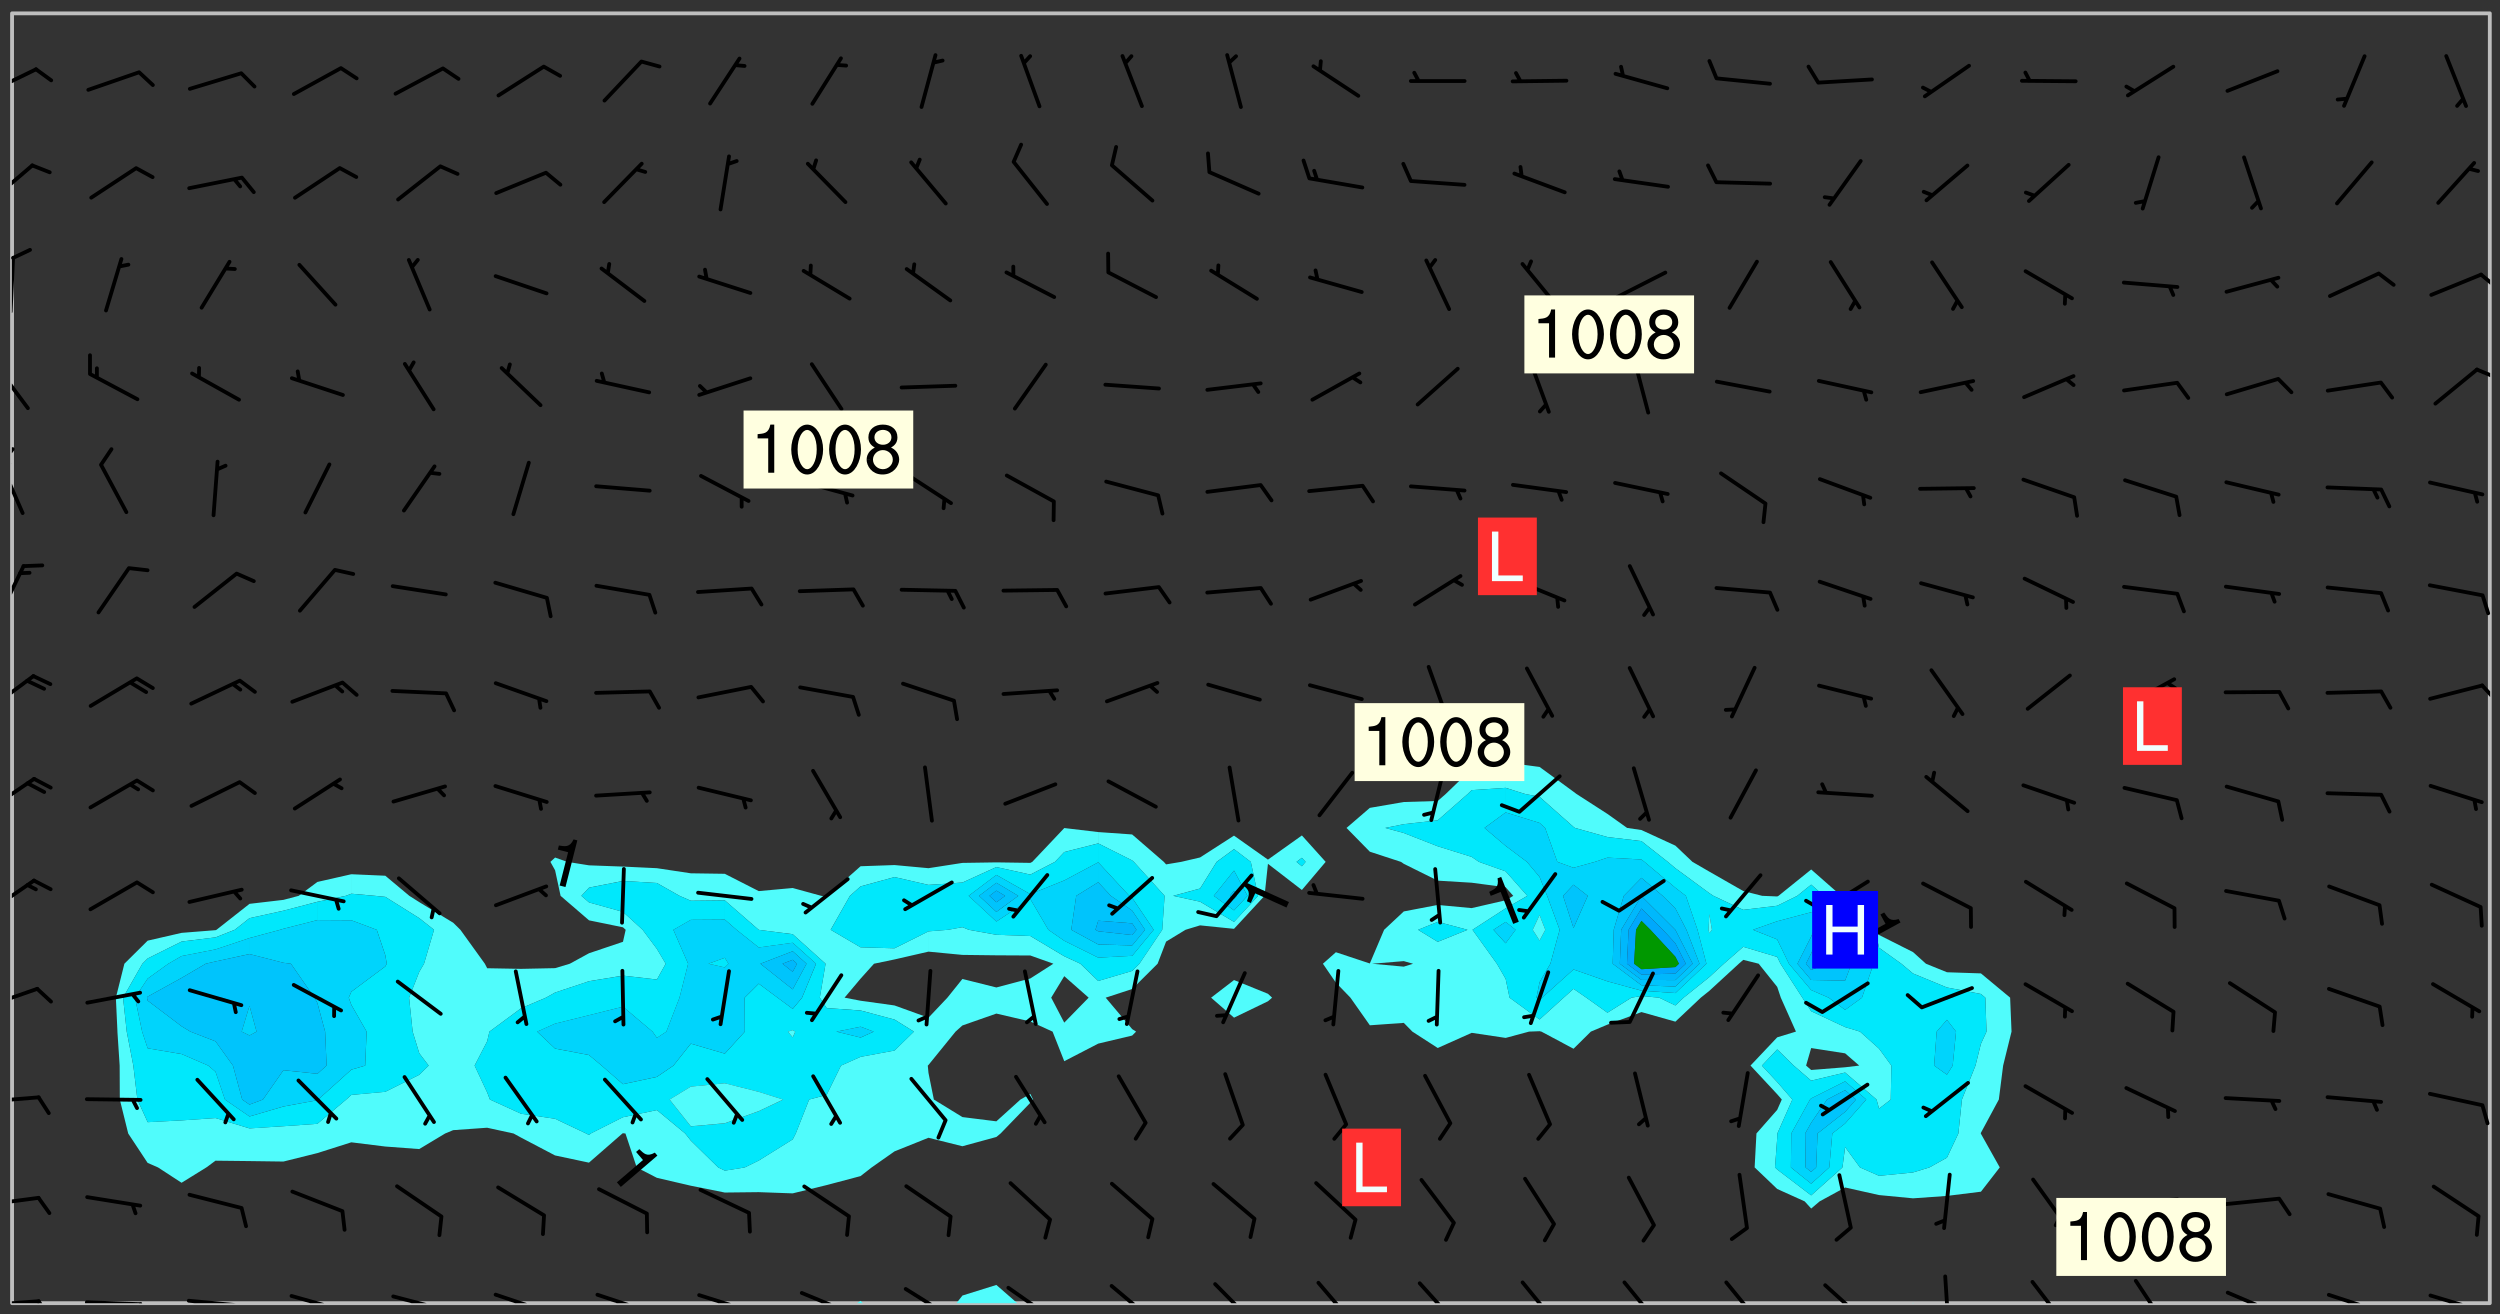<svg xmlns="http://www.w3.org/2000/svg" role="img" xmlns:xlink="http://www.w3.org/1999/xlink" viewBox="142.45 309.95 326.84 171.84"><rect x="142.45" y="309.95" width="326.84" height="171.84" fill="#333333" stroke="none"/><defs><clipPath id="a"><path d="M144 311.672h1v168.656h-1zm0 0"/></clipPath><clipPath id="b"><path d="M144 311.672h324v168.656H144zm0 0"/></clipPath><clipPath id="c"><path d="M254 480h2v.328h-2zm0 0"/></clipPath><clipPath id="d"><path d="M267 477h9v3.328h-9zm0 0"/></clipPath><clipPath id="e"><path d="M392 480h1v.328h-1zm0 0"/></clipPath><clipPath id="f"><path d="M467 311.672h1v168.656h-1zm0 0"/></clipPath><clipPath id="g"><path d="M144 479h4v1.328h-4zm0 0"/></clipPath><clipPath id="h"><path d="M147 479h3v1.328h-3zm0 0"/></clipPath><clipPath id="i"><path d="M153 479h9v1.328h-9zm0 0"/></clipPath><clipPath id="j"><path d="M160 480h3v.328h-3zm0 0"/></clipPath><clipPath id="k"><path d="M166 479h9v1.328h-9zm0 0"/></clipPath><clipPath id="l"><path d="M173 480h3v.328h-3zm0 0"/></clipPath><clipPath id="m"><path d="M180 479h8v1.328h-8zm0 0"/></clipPath><clipPath id="n"><path d="M193 479h8v1.328h-8zm0 0"/></clipPath><clipPath id="o"><path d="M200 480h2v.328h-2zm0 0"/></clipPath><clipPath id="p"><path d="M206 478h9v2.328h-9zm0 0"/></clipPath><clipPath id="q"><path d="M220 478h8v2.328h-8zm0 0"/></clipPath><clipPath id="r"><path d="M233 479h8v1.328h-8zm0 0"/></clipPath><clipPath id="s"><path d="M247 478h8v2.328h-8zm0 0"/></clipPath><clipPath id="t"><path d="M260 478h8v2.328h-8zm0 0"/></clipPath><clipPath id="u"><path d="M274 478h7v2.328h-7zm0 0"/></clipPath><clipPath id="v"><path d="M287 477h7v3.328h-7zm0 0"/></clipPath><clipPath id="w"><path d="M301 477h6v3.328h-6zm0 0"/></clipPath><clipPath id="x"><path d="M314 477h6v3.328h-6zm0 0"/></clipPath><clipPath id="y"><path d="M327 477h7v3.328h-7zm0 0"/></clipPath><clipPath id="z"><path d="M341 477h6v3.328h-6zm0 0"/></clipPath><clipPath id="A"><path d="M354 477h6v3.328h-6zm0 0"/></clipPath><clipPath id="B"><path d="M367 477h6v3.328h-6zm0 0"/></clipPath><clipPath id="C"><path d="M380 477h7v3.328h-7zm0 0"/></clipPath><clipPath id="D"><path d="M396 476h2v4.328h-2zm0 0"/></clipPath><clipPath id="E"><path d="M407 477h6v3.328h-6zm0 0"/></clipPath><clipPath id="F"><path d="M421 477h5v3.328h-5zm0 0"/></clipPath><clipPath id="G"><path d="M433 478h8v2.328h-8zm0 0"/></clipPath><clipPath id="H"><path d="M446 478h8v2.328h-8zm0 0"/></clipPath><clipPath id="I"><path d="M459 479h9v1.328h-9zm0 0"/></clipPath><clipPath id="J"><path d="M144 466h4v2h-4zm0 0"/></clipPath><clipPath id="K"><path d="M144 453h4v2h-4zm0 0"/></clipPath><clipPath id="L"><path d="M144 438h4v4h-4zm0 0"/></clipPath><clipPath id="M"><path d="M144 424h4v6h-4zm0 0"/></clipPath><clipPath id="N"><path d="M144 411h4v5h-4zm0 0"/></clipPath><clipPath id="O"><path d="M144 398h4v5h-4zm0 0"/></clipPath><clipPath id="P"><path d="M466 399h2v3h-2zm0 0"/></clipPath><clipPath id="Q"><path d="M144 383h2v8h-2zm0 0"/></clipPath><clipPath id="R"><path d="M144 370h2v8h-2zm0 0"/></clipPath><clipPath id="S"><path d="M144 368h1v3h-1zm0 0"/></clipPath><clipPath id="T"><path d="M144 370h1v2h-1zm0 0"/></clipPath><clipPath id="U"><path d="M144 357h3v7h-3zm0 0"/></clipPath><clipPath id="V"><path d="M466 358h2v2h-2zm0 0"/></clipPath><clipPath id="W"><path d="M144 343h1v8h-1zm0 0"/></clipPath><clipPath id="X"><path d="M144 342h3v2h-3zm0 0"/></clipPath><clipPath id="Y"><path d="M466 345h2v3h-2zm0 0"/></clipPath><clipPath id="Z"><path d="M144 331h3v6h-3zm0 0"/></clipPath><clipPath id="aa"><path d="M144 318h4v5h-4zm0 0"/></clipPath><g id="ab" clip-path="url(#clip1)"><path fill="#fff" fill-opacity="0" fill-rule="evenodd" d="M0 0h1000v1000H0zm0 0"/><path fill="#d3d3d3" fill-opacity="0" fill-rule="evenodd" d="M162.152 355.867l-.234.293.059.234.117.172.176.234.293.348.113.059.117-.172.059-.234.176-.176.465-.176h.699l.234.293.289.816.059.176.176.23.352.234.699.699.172.176.234.348.234.41.289.582.41.465.23.234.234.176.117.23.176.293.172 1.164v.234l.059.289.059.117.117.117.348.41.117.172.176.176.176.234.117.172.172.352.059.234.234.406.234-.059-.176.176-.059.93h-.582l-.234-.113-.348.113-.117.117-.059.293-.059.176-.117.172-.465.293-.059.234-.059.113v.645l.059.172v.41l.059.059v.406l.059.406.117.176.059.059.23.641-.059.293v.699l-.059.582v.234l-.059.23-.055.352v1.922l.055.117h.426l-.367.117-.023.352.891 1.168 1.742.539 1.34.359v.539l.09.809.535.715 1.52.27.891-.086.09 1.164.535.18 1.16-.18 2.055-.984 1.16-.363 1.879-.176 1.695-.18-.18.719-1.516.086-1.25.09-.805.27-1.074.809.27.719.535.898-.18.625-.266.809.266 1.078.625.898.805.18 1.25-.18-.266.723.098.504.055.293v.172l.059.293v.406l.176.117.352.117h.406l.293-.176.113-.117.059-.117.117-.23.059-.176.352-.465.23-.176.176-.059.176.059.059.176.117.988.055.469.059.172.117.234.176.059.816.059h.289l.117.234.059.406.059.352v1.105l.117.293.117.348.289.699.176.352.582.754.352.176.172.059.469.234.641.465.348.234.293.176.293.055.23.062.816.348.293.176.113.172.352.352.117.176.523.641v.289l.059.352v.348l.059.352.059.289.117.059.172.059h.176l.582.234.176.117.176.289.176.234.113.234.293.23.117.117v.41l.059.055.289.234.234.117.059.117.117.172.059.117.23.234.059.176.234.059.117.059-.117.113-.059.117v.117l-.117.293-.117.289v.582l.176.117.117.059.059.117.117.117.113.059.176.348.059.352.059.406v.176l-.059.176-.117.699v.172l.117.176.293.293h.406l.176.117.117.172.117.293v.234h-.527l-.23-.234h-.234l-.176.059-.059.699.059.348.117.176.176.41.117.23.289.469.176.055h.523l.234.059.758.641.059.293v.234l.059.059.23.348v.352l-.117.172v.293l.293.289.293.176.172.059.293.176.293.117.582.406.289.234.293.176.219.16.016.012.23.176.641.523.176.234.117.176.176.176.113.172v.641l.117.176.469.117.582.117.234.059.23.113.293.117.113.059.586.352.289.172.176.062.176.055.176.059.699.352.289.176.234.055.289.176.234.117.641.406.293.117.172.059.234.059.41.059.23.059.234.117.059.172-.41.176.469.059.059.293.113.234.176.055.234.059.176.059.406.117.641.234.117.172.059.234v.176l-.059.117-.059.406.234.234.117.059.348.117.641.23.176.117.289.117.176.176.234.465.582 1.105.176.176.348.176.176.117.352.117 1.047.523.234.059.465.113.293.059.465.176.758.582.234.234.348.465.176.176.289.234.816.699.293.176.289.289.293.176.293.289.695.641.176.176.293.234.289.234.469.289.641.582.348.234.234.293.348.348.352.465.934.992.348.406.117.176.234.059.113.117.645.176.23.113.234.059.293.176.23.117.934.699.406.406.234.176.406.176.234.117.816.348.348.234.234.117.293.289.23.117.758.352.352.172.23.059.293.117.234.059.871.176h.816l.469.23.172.059.875.699.465.117.293.059.176.059.23.059.469.059.348.059.352.059.406.059h.293l.172.059v.23l.176.176h.293l.348.059.352.059.699.117h.641l.465-.234.293-.176.172-.117.41-.172.289-.176.934-.465.469-.293.523-.293.465-.172.465-.176 1.051-.465.289-.117.41-.117.289-.117.527-.176 1.516-.699.582-.348.289-.059.293-.059.348-.117.875-.23.352-.117h.113l.234-.059.875-.234.234-.059h.812l.352-.059.816-.117.172-.059.352-.055.293-.059.23-.059.816-.176.176-.059h.348l.234-.059.465-.117.758-.172.234-.059h.348l.41-.117.289-.059 1.285-.059h.289l.41-.059.23-.059h.176l.875-.117h.406l.41-.117h.348l.352-.113.871-.059h1.75l1.047.289.41.117.289.117.352.117.289.117 1.051.172.289.059h.293l.293.059.172.059.41.059.172.059.117.059h.117l.117.059.352.059h.113l.41.066 1.922.395 1.926.395 1.52.449 1.695.719 2.145.805 1.605-.719 1.43-.805 1.16-1.078 1.25-.449 3.035-.719 1.875-.359 2.145-1.348 2.234-1.254 2.5-1.258 1.695-.449 1.785-.18 1.16-.27.625.539 1.34-.27.715-.988.984-1.344.445-.18.805-.359 1.875-.539 1.785-.449 1.25-.27 1.16-.09 1.699-.09 1.961-.27 1.25-.09h.539l.625-.09h.891l2.145-.18 2.41-.18 2.59-.09 1.695.18 1.609.09 1.43.359 1.16.719 1.875.988 1.16 1.527.266.715.629.09.355.898.535.539.535 1.527 1.074.359h.535l-.805.535.09 1.707.715 2.695.891.805.895.988.715 1.258 1.785.539 1.52-.18.355 1.344 1.609-.805.98-.539.27.27.316-.215.219-.145.801.449.449-.359h.355l.535-.27.539-.719.535-.27.625-.988 1.16.449.84.371 1.395.617 1.695-.18h1.605l1.785.09.18-1.707.535-1.344.805.27.492.848.402.406-.09.539v.359l.715.449.711-.27h1.43l.359.988.445 1.258.715 1.344 1.25.629 1.695.629.715-.18.18-.539.98-.09.449.359.086 1.258-.266.629-.535.18v.539l.715.984.266.539.984.988.801 1.078-.266.359-.09.898-.625 2.332-.355 2.066-.09 1.793-.18.719-.09.539v1.438l-.98 1.883-.359 1.707-.535.898-.805 1.168-.266.539 2.055 1.254.086.359-.355.539-.09-.18v.809l.09 1.438-.445.715-1.074.094-.266.715.535.898.805.719 1.16.809 1.34.27.445.359-.355.449-1.789-.09-1.25-.449-.715-.719-.625-.09-.176 3.59-.188 1.309h89.359V311.703h-55.27v49.082l.762.125 3.289.543 2.023 2.836v2.754l2.352.332 2.348.332h4.051l-1.379 4.16-2.023.707-2.023.703-.543.344-2.594 1.617-.188.117-2.023-2.078-.73-2.742-2.672-2.078-1.375-3.5-.066-.082-1.957-2.672 2.75-1.418v-49.082H294.422v91.414l.117.031.133.012.074.074.105.047.09.059.086.059.09.059.297.297.059.09.031.117.027.117.016.137-.031.117-.059.09-.059.086-.043.105-.047.102-.027.121v.145l.176.27.148.148.074.086.074.074.043.105.062.09.059.086.043.105.059.09.047.102.043.105.059.086.117.18.074.074.062.086.059.09.043.105.059.09.059.086.062.09.059.09.043.102.117.18.074.074.059.086.074.074.09.059.105.047h.148l.133-.016.133.016.102-.047.074-.074.047-.102-.016-.133v-.148l-.047-.105-.027-.117-.047-.102-.027-.121-.043-.102-.062-.09-.043-.102-.043-.105-.031-.117-.016-.133-.012-.137.086-.059.059-.086.121-.031.043.105.016.133v.117l.059.102.059.09.09.059.148.148.059.09.043.105-.012.102.086.059.105.047.086.059.09.059.074.074-.117.027-.105.047-.086.059-.074.074-.059.09-.062.086-.027.121-.047.102-.043.105-.031.117-.012.133-.016.133v.148l.027.117.047.105.043.102.059.09.074.074.09.059.074.074.09.059.059.09.043.105.047.102.117.031.133.016h.148l.117-.031.105.043.043.105.047.102.027.121L299.5 410l.027.117.031.121.027.117.105.043.102.047.133-.016.148.148.062.086.074.074.07.074.09.062.105.043.102.043.117.031.137.016.117-.031.074-.074.027-.117-.012-.133-.031-.121-.027-.117.043-.105h.117l.09.062.117.027h.148l.133.016h.148l.133.016.133-.016h.148l.133-.016.133-.012.137.012.117-.027.133-.016.191-.059-.059.176-.016.133-.027.121-.016.133-.059.086-.133.016-.105.047-.105.043-.117.031-.117.027-.266.031h-.148l-.133.016-.074.074.059.086.148.148.117.18.074.07.09.062.09.059.086.059.09.059.102.043.105.062.105.043.086.059.105.047.102.043.18.117.059.09-.043.102-.047.105.016.133.223.223.059.09.043.102.031.121.043.102.016.133.031.117.012.137.031.117.148.148.102.043.105.043.117.031.133.016.137.016h.117l.117-.031.09-.059.043-.105.047-.102.043-.105.031-.117.012-.133v-.148l-.012-.133-.016-.133-.031-.117-.043-.105-.047-.105-.043-.102-.043-.105-.016-.133.016-.133.027-.117.031-.117.027-.121.047-.102.09-.059.086-.062.074-.074.09-.059.223-.223.059-.086.074-.074.117-.18.059-.086v-.148l-.074-.074-.102-.047-.105-.043-.102-.043-.059-.09-.047-.105-.027-.117.09-.059.117-.031.102-.043.18-.117.148-.148.012-.133-.012-.105-.09-.059-.133.016h-.148l-.133.016-.133-.016-.121-.031-.086-.059-.074-.074-.059-.09-.062-.086-.117-.18-.059-.086.031-.121.086-.059.121-.031.059-.086v-.121l-.031-.117-.059-.09-.059-.086-.047-.105-.027-.117-.016-.133.059-.09.074-.074.09-.059.117-.18.074-.074.059-.086.148-.148.121-.031.133-.016.133.016.074.074.043.105.016.133-.031.117-.117.031-.133.012-.148.148-.043.105-.047.102-.027.121-.031.117v.148l.031.117.043.105.059.09.074.07.074.074.117.031.121.027.117-.027.133-.016h.117l.09.059.074.074.047.105.059.086.102.047.133.016.105.043.086.059-.012.105-.074.074-.18.117-.059.09-.09.059-.07.074-.074.074-.062.09-.027.117-.016.133.016.133-.016.133v.148l.016.133.027.117.031.121.074.074.09.059.086.059.09.059.117.031v.086l-.102.047-.09.059-.266.031-.117.027h-.148l-.105.043-.102.047-.059.09-.062.234-.012.133-.031.121-.016.133v.293l-.012.133.012.137.016.133.133.016.133.012.121.031.086.059.074.074.047.105.043.102.016.133v.445l-.016.133v.445l.031.266.027.117.016.133.031.117.086.211.031.266v.148l-.031.117-.027.117-.031.121-.027.117-.031.117-.031.121-.012.133-.016.133.09.059.117-.031.102.016.047.105-.031.266v.441l-.043.105-.047.105-.043.102-.043.105-.059.086-.031.121-.043.117-.031.117-.016.133.016.133.059.09.105.047.086.059.059.086-.012.137-.031.117-.043.102v.445l-.016.133v.148l-.031.117-.043.105-.027.117-.047.105-.043.102-.031.121-.027.117-.031.133-.031.117-.027.117-.043.105-.031.117-.031.121-.012.133-.016.133v.297l.027.117v.148l.047.398.027.117.059.09.121.031h.148l.133-.016.059.09v.117l-.059.09-.09.059-.102.043-.105.047-.09.059-.086.059-.137.016-.117-.031-.133-.016-.102.047-.062.086-.012.137-.016.133-.031.117-.027.117-.016.133-.031.121v.297l.016.133.031.117v.148l.012.133v.148l-.027.117-.047.102-.027.121-.031.117-.059.09-.074.074-.102.043-.105.047-.117.027-.121.031-.102-.047.059-.086.105-.047.027-.117.031-.117.027-.121.031-.117v-.148l.016-.133-.031-.117-.043-.105-.105.016-.074.074-.102.043-.09.062-.074.074-.043.102-.016.133-.031.117L304.25 426l-.031.117-.027.117-.031.121-.027.117-.031.117-.043.105-.09.059h-.09l-.117-.031-.031-.086.016-.137-.031-.117v-.148l-.012-.133v-.148l-.062-.234-.027-.121-.043-.102-.047-.105-.059-.086-.059-.09-.043-.105-.062-.086-.148-.148-.07-.074-.105-.047-.105-.043-.102-.043-.297-.297-.09-.074-.086-.059-.105-.043-.09-.062-.086-.059-.105-.043-.09-.059-.086-.062-.074-.07-.105-.047-.086-.059-.105-.043-.09-.062-.102-.043-.105-.043-.086-.059-.105-.047-.105-.043-.102-.047-.09-.059-.102-.043-.105-.043-.09-.062-.117-.027-.133-.016-.133.016H299.75l-.133.016-.117-.031-.09-.059-.074-.074-.09-.059-.102-.047h-.148l-.121-.027-.102-.043-.074-.074-.117-.18-.09-.059-.102-.043-.09-.062-.105-.043-.09-.059-.086-.059-.105-.047-.059-.086-.059-.09-.043-.105-.047-.102-.074-.074-.086-.059-.074-.074-.09-.059-.223-.223-.043-.105-.031-.266.105-.043h.145l.105.043.074.074.09.059.086.059.105.047.09.059.148.148.07.074.148.148.062.086.074.074.086.059.074.074.09.062.09.059.086.059.27.176.102.047.105.043.102.043.047-.074.059-.086.074-.074.07-.074.105.043.074.074.059.09.043.102.047.105.043.105.121.027.117-.027.074-.09.043-.105.059-.09.074-.074.105-.043.117-.027.133.012.09.059.148.148.059.09.043.105.047.102.043.105.043.102.105.047.105.043.133.016.086-.059.059-.09.074-.074.105-.043.117.027.105.047.102.043.105.043.102.047.18.117v.117l-.016.133.016.133.016.137.059.086.102.047.121.027.117.031h.148l.117-.031.059-.09.18-.117.059-.09.074-.074.059-.086.117-.18.18-.117.117.031.09.059.043.074-.016.133v.117l.09.059h.148l.133-.016.133-.012.266-.031.105-.043.117-.031.121-.027.074-.074.07-.074.062-.09-.016-.105-.047-.102-.102-.043-.105-.016-.117.027-.266.031h-.148l-.074-.074-.09-.059-.117-.031-.117-.027-.133-.016h-.148l-.133.016h-.297l-.105-.047-.148-.148-.043-.102-.059-.09.223-.223.086-.059.105-.043.117-.031.133-.016.133.016.137.016.102.043.133-.012.09-.062.102-.043.062-.09-.047-.102-.09-.059-.117-.031-.102-.043-.059-.09-.062-.09v-.117l.016-.133.105-.047.074-.07v-.121l-.09-.059-.031-.117.09-.059.074-.074.043-.105.059-.09.047-.102.016-.133v-.148l-.047-.105-.043-.102-.09-.059-.133-.016-.102-.043-.137-.016-.117-.031h-.445l-.133-.016-.133-.012-.133-.016-.117-.031h-.148l-.133-.016-.133-.012-.266-.031-.121-.043-.086-.059-.074-.074v-.148l.012-.133.105-.047.102-.043.133-.016h.152l.133-.016h.293l.121.031.102.043.09.059.234.062.121-.047.09-.059.102-.043.133-.016.105.043.102.047.133.012.121-.027h.145l.121-.031.117-.027.105-.047.074-.074.086-.059.148-.148.059-.086.047-.105.027-.117.016-.105-.102-.043-.09-.059-.117-.031-.105-.043-.09-.062-.074-.086-.074-.074-.102-.043-.105-.047-.102-.043-.059-.09-.047-.102-.086-.211-.062-.086-.059-.09-.074-.074-.086-.059h-.27l-.117.031-.09.059-.102.043-.133.016-.105-.016-.027-.117-.062-.09-.117-.031-.102-.043-.148-.148-.031-.117-.016-.105.074-.074.18-.117.117-.027.117-.031.137.016.102.043.105.043.102.047.105.043.117.031.133.016.117.027.133.016.105-.016.09-.059-.074-.074-.105-.043-.074-.074-.074-.09-.148-.148-.086-.059-.09-.059-.074-.074-.09-.059-.102-.047-.121-.027-.102-.047-.105-.043-.117-.031-.102-.043-.121-.031h-.148l-.117.031-.105.043-.086.062-.18.117-.086.059-.09.059-.105.047-.086.059-.105.043-.102.043-.105.047-.074.074-.059.09-.059.086-.047.105-.059.086-.074.074-.133-.012-.117-.031h-.117l-.074.074-.09.059-.074.074-.09.059-.086.059-.105.047-.102.043-.137.016-.102-.043-.148-.148-.105-.047h-.086l-.105.047-.102.043-.121.031-.117-.031-.074-.074v-.117l.031-.121.074-.07.059-.09.074-.074.117-.031.105-.043h.293l.133-.016.137-.016.102-.043.09-.059.102-.047.09-.059.133-.012.09.059.133.012.09-.059.086-.059.105-.043.09-.059.086-.062.09-.059.148-.148.059-.086.059-.09.105-.043.133-.016.117.027.121.031.059-.059.059-.09.031-.266.027-.117.105.012.133.016.102-.043.09-.059.059-.09.074-.074.059-.09.047-.102.012-.133-.012-.133-.047-.105-.148-.148-.059-.09-.059-.086-.043-.105v-.445l.016-.133v-.148l.012-.133-.059-.059-.09.059-.102-.043-.18-.117-.086-.059-.062-.09-.059-.09-.074-.074-.086-.059-.121.031-.102.012-.105.047-.086.059-.105.043-.148.148-.09.059-.086.059-.09.062-.105.043-.133.016v-.121l.105-.043.117-.031.074-.07.043-.105v-.148l-.027-.117-.148-.148-.133-.016h-.148l-.117.031-.105.043-.102.043-.09.062-.117.027-.074-.074.012-.133-.043-.102-.043-.105-.09-.059-.117.027-.121.031-.117.031-.102.043-.121.031-.102.043-.105.043-.09.059-.102.016v-.117l.016-.133-.059-.09-.074.043-.148.148-.059.09-.074.074-.047.105-.043.102-.074.074-.059.09-.074.074-.059.086-.074.074-.09.062-.074.07-.074.074-.102.016-.133.016-.105-.043v-.121l.148-.148.043-.102.059-.09.047-.102.043-.105.059-.09.031-.117.043-.102.031-.121.027-.117.047-.105.043-.102.043-.105.074-.07.09-.062.09-.059.102-.043h.297l.266-.031.105-.043-.074-.074-.117-.031-.105-.043-.09-.059-.102-.047-.09-.059-.102-.043-.105-.043-.09-.062-.086-.059-.105-.043-.102-.043-.121-.031-.117-.031-.102-.043L297.5 410.25l-.102-.043-.09-.059-.043-.105-.016-.133.102-.043.133-.016.137.016.133-.016.102-.043.059-.09.016-.105-.09-.059-.074-.074-.102-.043-.09-.059-.148-.148-.043-.105-.016-.133v-.293l-.059-.09-.09-.059-.074-.074-.043-.105-.031-.117-.059-.09-.074-.074-.117-.027-.074-.074-.09-.059-.09-.062-.086-.059-.074-.074-.059-.086-.047-.105-.086-.059-.148-.148-.195-.059-.133.016-.102.043-.074.074-.047.102-.043.105-.059.09-.059.086-.297.297-.09.059h-.086l-.062-.086-.043-.105.031-.117.059-.09.027-.117-.012-.133-.09-.062-.105.047-.117.027-.117.031-.27.176-.102.047-.117.027-.105.047-.09.059-.102.043-.059-.086-.047-.105.016-.133.047-.105.07-.074.074-.07.059-.09v-.148l-.043-.105h-.238l-.102.047-.031.117-.027.117-.031.121-.074.043-.133.016-.074-.047-.043-.102-.043-.105-.047-.102-.043-.105-.121.031-.102.043-.133.016-.117.031-.105.043-.09.059-.102.047-.121.027-.133.016-.102-.043-.059-.09-.047-.105-.043-.102-.043-.105v-.117l.059-.09.086-.059.18-.117.102-.047.105-.043.105-.059.102-.043.09-.062.102-.043.105-.059.102-.047.09-.059.105-.043.102-.043.09-.062.102-.043.137-.016.117.031.102.043.121.031.102.043.105.047.102.043.105.043.102.047.105.043.102.043.105.047.086.059.105.043.117.031.105.043.102.047.09.059.105.043.102.043.105.047.117.027.102.047.121.027h.148l.086-.059.016-.102.059-.09-.027-.117-.074-.074-.117-.18-.074-.074-.09-.074-.18-.117-.086-.059-.105-.043-.102-.047-.27-.176-.059-.09-.074-.074-.059-.09-.043-.102-.031-.117-.016-.137v-.562l-.012-.133-.016-.133-.031-.117-.016-.133-.012-.133-.031-.121-.223-.223-.059-.086-.016-.105.031-.117.133-.016v-91.414H172.992v1.453l-.059.234-.352 1.051-.172.523-.117.348-.176.41-.117.172-.234.293-.23.059h-.352l-.117.059-.23.406v.293l.117.176.23.23.117.234.641.758.293.465.176.234.23.352.234.348.641.816.176.465.172.41.117.695.176.469.117 1.398.059.465v.875l.117 1.047v4.781l-.059.465-.352 1.281-.176.523-.113.41-.352.93L172.934 336l-.234.582-.117.176-.172.348-.176.406-.352.816-.059.293-.113.293-.117.289-.059.176-.117.875-.059.406-.059.117-.059.176-.059.172-.23.527-.117.172v.234l-.117.234-.059.172-.176.586v.289l-.059.176v.293l-.059.113-.059.527v.172l-.055.234v2.621l-.176.816-.117.176-.176.234-.117.172-.113.234-.586.934-.23.289-.293.465-.176.234-.289.352-.352.699-.113.23-.176.41-.176.23-.406.527-.816.699-.293.172-.289.234-.176.117-.176.176-.523.406-.527.176-.172.176-.234.055-.641.176h-.758m12.211 31.023l-1.074.449.359.895 1.25-.715.445-.539-.98-.09"/><path fill="#d3d3d3" fill-opacity="0" fill-rule="evenodd" d="M201.508 416.598h-.895l.449.629.98.359.805-.09.445-.988-.176.09-.715-.355-.895.355m154.621 59.07l-.059-.523v-.293l.113-.293.059-.23.469-.469h.113l.117-.113.117-.059h.176l.234-.059h.348l.234.059.117.059.23.172.059.176.117.582v.293l-.117.176-.172.289-.176.176-.527.523-.23.234-.117.059h-.176l-.117-.059-.406-.293-.176-.117-.117-.059-.059-.113-.055-.117m6.641-10.957l-.059-.172v-1.109l.059-.172.176-.059.172-.059h.176l.234-.059.117.059.059.699-.059.172-.117.176-.117.059-.234.523-.113.059h-.234l-.059-.117m9.613-14.391l-.117-.176v-.699l.293-.875.117-.172.176-.352.113-.23.117-.293.352-.758.117-.23.172-.234h.176l.117-.059h.641l.117.059.234.234.172.113.352.293.117.117.113.176v.113l.117.059.117.117v.699l-.059.176v.23l-.059.176-.348 1.051-.117.23-.117.234-.117.059-.23.234-.641.289h-.875l-.41-.117-.641-.465"/><path fill="none" stroke="#bebebe" stroke-linecap="round" stroke-linejoin="round" stroke-miterlimit="10" stroke-width=".5" d="M467.957 311.695H144.027v168.625h323.93v-168.625"/><g clip-path="url(#a)"><path fill="#fff" fill-opacity="0" fill-rule="evenodd" d="M144 475.891v4.438h.004H144V311.672h.004H144v164.219"/></g><g clip-path="url(#b)"><path fill="#fff" fill-opacity="0" fill-rule="evenodd" d="M144.004 480.328V311.672h137.586v106.535l-4.184 4.422-.254.133-4.441-.066-4.438.07-4.438.691-4.438-.41-4.441.156-4.367 3.867-.07.109-.711-.109-3.727-1.023-4.438.406-4.438-2.262-4.441-.066-4.438-.668-4.438-.211-4.438-.164-2.836-.453-1.602-.566-.613.566.613 1.102.719 3.34 3.719 3.203 4.438.91.352.324-.352 1.57-4.438 1.496-2.512 1.371-1.926.578-4.441.094-4.438-.082-.305-.59-3.199-4.438-.934-.918-4.438-2.695-1.301-.824-3.141-2.629-4.438-.195-4.438 1.008-2.441 1.816-1.996.527-4.441.52-4.309 3.391-.129.051-4.438.352-4.438 1.02-3.043 3.016-1.113 4.438.207 4.438.293 4.441.02 4.438 1.098 4.438 2.539 3.844 1.363.594 3.074 2.004 3.238-2.004 1.199-.883 4.438.051 4.441.062 4.438-1.105 4.438-1.41 4.438.551 4.441.332 3.387-2.035 1.051-.438 4.438-.316 3.457.754.98.535 4.441 2.332 4.438.945 4.371-3.812.066-.035.332.035 1.477 4.438 2.629 1.355 4.438 1.035 4.441.891 4.438-.051 4.438.16 4.438-1.082 4.438-1.176 1.453-1.133 2.988-2.098 4.438-1.781 4.438 1.109 4.438-1.211.555-.457 3.887-4.02.363-.418-.363-.738-1.289.738-3.152 2.848-4.438-.555-3.734-2.293-.703-3.488-.09-.949.09-.082 3.539-4.359.898-.805 4.438-1.555 4.441 1.031 2.91 1.328 1.527 3.867 4.438-2.297 4.438-1.055.516-.516-.516-.332-3.461-4.105 3.461-1.129 3.328-3.309 1.109-2.891 2.543-1.547 1.898-.578 4.438.453v6.695l-2.996 2.305 2.996 2.613 4.438-2.145.539-.469-.539-.508-4.438-1.797v-6.695l3.992-4.312.445-4.188 4.438 3.422 3.109-3.676-3.109-3.453-4.438 3.16-4.438-3.137-4.438 2.855-2.461.574-1.98.332-.297-.332-4.141-3.582-4.438-.312-4.438-.527V311.672h57.699v97.957l-4.441.848-3.395 3.277-1.043.914-4.438.133-4.438.766-3.047 2.625 3.047 3.105 4.07 1.332.367.25 4.438 2.203 4.438.27 4.441.59 1 1.129-1 .578-4.441 1.023-4.438-.414-4.438.848-2.57 2.402-1.867 4.402-4.438-1.469-1.695 1.504 1.695 2.473 1.895 1.965 2.543 3.613 4.438-.316 1.117 1.141 3.32 2.145 4.438-1.984 4.441.664 3.062-.824 1.375-.051.234.051 4.203 2.242 2.266-2.242 2.172-.914 4.441-1.641 4.438 1.254 3.324-3.137 1.113-.891 3.859-3.547.578-.504 2.012.504 2.426 3.031.469 1.406 1.98 4.438-2.449.75-3.492 3.691 3.492 3.75.598.688-.598 1.348-2.715 3.09-.238 4.438 2.953 2.82 3.59 1.621.852.938 1.102-.938 3.336-1.816 4.438.992 4.438.426 4.438-.316 4.441-.551 2.461-3.176-2.461-4.391-.023-.047.023-.094 2.34-4.344.562-4.438 1.098-4.441-.184-4.438-3.816-3.172-4.441-.148-2.75-1.117-1.688-1.52-4.438-2.234-.152-.684-4.285-4.352-.516-.086-3.922-3.445-4.273 3.445-.168.082-1.969-.082-2.469-.625-4.438-2.539-2.207-1.277-2.23-2.121-4.438-2.039-1.875-.277-2.566-1.828-4.051-2.609-.387-.293-4.438-3.242-4.438-.59v-97.957H467.996v168.656h-75.352l-.098-.055-.082.055H275.449l-2.738-2.391-4.438 1.387-.785 1.004H255.246l-.289-.312-.453.312h-110.5"/></g><path fill="#50fcfc" fill-rule="evenodd" d="M157.805 444.82l-.207-4.438 1.113-4.438 3.043-3.016 4.438-1.02 4.438-.352.129-.051 4.309-3.391 4.441-.52 1.996-.527 2.441-1.816 4.438-1.008v2.547l-.734.277-3.703.777-4.438 1.164-4.441.977-1.926 1.52-2.512.992-4.438.547-4.438 2.211-.691.688-2.527 4.438.48 4.438.863 4.441.531 4.438 1.344 2.961 4.438-.234 4.438-.305 4.438 1.352 4.441-.285 4.438-.316 3.766-3.172.672-.605 4.438-.406 4.441-2.223 1.227-1.203-1.227-1.613-.867-2.828-.465-4.438 1.332-3.379.621-1.059 1.309-4.438-1.93-1.52-4.441-2.785-1.332-.133-3.105-.277v-2.547l4.438.195 3.141 2.629 1.301.824 4.438 2.695.934.918 3.199 4.438.305.59 4.438.082 4.441-.094 1.926-.578 2.512-1.371 4.438-1.496.352-1.57-.352-.324-4.438-.91-3.719-3.203-.719-3.34-.613-1.102.613-.566 1.602.566 2.836.453 4.438.164v1.875l-4.438.875-1 1.074 1 .859 4.438 1.238 2.57 2.34 1.867 2.504 1.148 1.934-1.148 2.066-4.438-.512-4.438.73-4.438 1.48-1.199.672-3.242 1.383-4.141 3.055-.297 1.273-1.641 3.168 1.641 3.508.355.93 4.082 1.859 4.441.656 4.051 1.922.387.199.227-.199 4.211-2.125 4.438-.934 3.691 3.059.746.938 3.57 3.5.871.422 2.609-.422 1.828-.898 4.438-2.766.398-.773 1.75-4.438 2.289-.613 1.875-3.824 2.562-1.145 4.441-.824 2.531-2.473-2.531-1.574-4.441-1.188-4.438-.316-.895-1.359.754-4.438-4.297-3.863-4.438-.566-.012-.008-4.426-3.848-4.441.051-1.469-.641-2.969-1.68-4.438-.27v-1.875l4.438.211 4.438.668 4.441.066 4.438 2.262 4.438-.406 3.727 1.023.711.109.07-.109 4.367-3.867 4.441-.156 4.438.41 4.438-.691 4.438-.07 4.441.066.254-.133 4.184-4.422 4.438.527v1.48l-4.438 1.125-1.223 1.289-3.215 1.664-4.441-.984-4.438 2.023-4.438.309-4.438-1.023-4.441 1.219-1.391 1.234-2.52 4.438 3.91 2.293 4.441.129 4.438-2.215v2.652l-4.438 1.02-2.684.559-1.758 1.957-2.09 2.48 2.09.402 4.441.617 4.438 1.602 2.477-2.621 1.961-2.445 4.438 1.113 4.441-1.176 3.016-1.93-3.016-1.074-4.441-.023-4.438-.055-4.438-.426v-2.652l2.582-.207 1.855-.34.824.34 3.613.656 4.441.16 4.438 2.648v2.602l-1.707 2.809 1.707 3.266 3.188-3.266-3.188-2.809v-2.602l2.098.973 2.34 2.258 4.438-1.316.949-.941 2.984-4.438.309-4.438-4.02-4.441-.223-.191-4.438-2.223v-1.48l4.438.312 4.141 3.582.297.332 1.98-.332 2.461-.574 4.438-2.855v1.762l-2.27 1.668-2.168 3.484-3.516.957 3.516.766 4.438 2.641 3.152-3.406-.957-4.441-2.195-1.668v-1.762l4.438 3.137 4.438-3.16v2.918l-.707.535.707.574.484-.574-.484-.535v-2.918l3.109 3.453-3.109 3.676-4.438-3.422-.445 4.188-3.992 4.312-4.438-.453-1.898.578-2.543 1.547-1.109 2.891-3.328 3.309-3.461 1.129 3.461 4.105.516.332-.516.516-4.438 1.055-4.438 2.297-1.527-3.867-2.91-1.328-4.441-1.031-4.438 1.555-.898.805-3.539 4.359-.09.082.09.949.703 3.488 3.734 2.293 4.438.555 3.152-2.848 1.289-.738.363.738-.363.418-3.887 4.02-.555.457-4.438 1.211-4.438-1.109-4.438 1.781-2.988 2.098-1.453 1.133-4.438 1.176-4.438 1.082-4.438-.16-4.438.051-4.441-.891-4.438-1.035-2.629-1.355-1.477-4.438-.332-.035-.066.035-4.371 3.812-4.438-.945-4.441-2.332-.98-.535-3.457-.754-4.438.316-1.051.438-3.387 2.035-4.441-.332-4.438-.551-4.438 1.41-4.438 1.105-4.441-.062-4.438-.051-1.199.883-3.238 2.004-3.074-2.004-1.363-.594-2.539-3.844-1.098-4.438-.02-4.438-.293-4.441"/><path fill="#00e8fc" fill-rule="evenodd" d="M159.016 444.82l-.48-4.438 2.527-4.438.691-.688 4.438-2.211 4.438-.547 2.512-.992 1.926-1.52 4.441-.977 4.438-1.164v2.391l-4.438 1.133-.449.137-3.992 1.078-4.438 1.484-4.438.871-1.738 1.004-2.699 1.941-1.656 2.496.934 4.438.723 2.184 4.438.75 3.484 1.508.953.816 1.227 3.621 3.211 2.215 4.441-1.305 4.438-.824.102-.086 4.336-3.906 1.809-.531.188-4.441-1.996-3.496-.34-.941.34-.781 4.438-3.305.191-.352-.191-1.121-1.117-3.316-3.32-1.242-4.438-.027v-2.391l3.703-.777.734-.277 3.105.277 1.332.133 4.441 2.785 1.93 1.52-1.309 4.438-.621 1.059-1.332 3.379.465 4.438.867 2.828 1.227 1.613-1.227 1.203-4.441 2.223-4.438.406-.672.605-3.766 3.172-4.438.316-4.441.285-4.438-1.352-4.438.305-4.438.234-1.344-2.961-.531-4.438-.863-4.441"/><path fill="#00d4fc" fill-rule="evenodd" d="M161.031 444.82l-.934-4.438 1.656-2.496 2.699-1.941 1.738-1.004 4.438-.871 4.438-1.484v2.094l-4.438.965-1.285.301-3.152 1.848-4.438 2.449-.094.141.094.383 4.438 3.359 1.145.695 3.293 1.273 2.277 3.168 1.207 4.438.953.66 1.762-.66 2.68-3.836 4.438.473 1.203-1.074-.191-4.441-1.012-3.742-.383-.695-3.074-4.438-.98-.125-4.441-1.141v-2.094l3.992-1.078.449-.137 4.438-1.133 4.438.027 3.32 1.242 1.117 3.316.191 1.121-.191.352-4.438 3.305-.34.781.34.941 1.996 3.496-.188 4.441-1.809.531-4.336 3.906-.102.086-4.438.824-4.441 1.305-3.211-2.215-1.227-3.621-.953-.816-3.484-1.508-4.438-.75-.723-2.184"/><path fill="#00c4fc" fill-rule="evenodd" d="M161.754 440.766l-.094-.383.094-.141 4.438-2.449 3.152-1.848 1.285-.301 4.438-.965v6.766l-1.02 3.375 1.02.5.926-.5-.926-3.375v-6.766l4.441 1.141.98.125 3.074 4.438.383.695 1.012 3.742.191 4.441-1.203 1.074-4.438-.473-2.68 3.836-1.762.66-.953-.66-1.207-4.438-2.277-3.168-3.293-1.273-1.145-.695-4.438-3.359"/><path fill="#00d4fc" fill-rule="evenodd" d="M175.066 441.445l-1.02 3.375 1.02.5.926-.5-.926-3.375"/><path fill="#00e8fc" fill-rule="evenodd" d="M206.137 452.77l-1.641-3.508 1.641-3.168.297-1.273 4.141-3.055 3.242-1.383 1.199-.672 4.438-1.48 4.438-.73 4.438.512 1.148-2.066-1.148-1.934-1.867-2.504-2.57-2.34-4.438-1.238-1-.859 1-1.074 4.438-.875 4.438.27 2.969 1.68 1.469.641 4.441-.051v2.512l-4.441.031-2.285 1.305 1.93 4.438-1.129 4.438-1.719 4.438-1.234.809-.57-.809-3.867-3.262-4.438 1.113-4.438 1.102-2.344 1.047 2.344 2.215 4.438.844 1.652 1.383 2.785 2.426 4.438-.957 2.156-1.469 2.281-2.871 4.441 1.305v3.875l-4.441.438-2.777 1.691 2.777 3.5 4.441-.402 4.438-1.582 3.188-1.516-3.188-1.004-4.438-1.125v-3.875l2.617-2.875-.023-4.438 1.844-1.836 2.461 1.836 1.977 1.461v2.781l-.609.195.609.754.332-.754-.332-.195v-2.781l1.219-1.461 1.836-4.438-3.055-2.746-4.438.617-2.902-2.309-1.535-1.336v-2.512l4.426 3.848.012.008 4.438.566 4.297 3.863-.754 4.438.895 1.359 4.438.316v2.117l-3.168.645 3.168.773 1.715-.773-1.715-.645v-2.117l4.441 1.188 2.531 1.574-2.531 2.473-4.441.824-2.562 1.145-1.875 3.824-2.289.613-1.75 4.438-.398.773-4.438 2.766-1.828.898-2.609.422-.871-.422-3.57-3.5-.746-.938-3.691-3.059-4.438.934-4.211 2.125-.227.199-.387-.199-4.051-1.922-4.441-.656-4.082-1.859-.355-.93"/><path fill="#00d4fc" fill-rule="evenodd" d="M215.016 447.035l-2.344-2.215 2.344-1.047 4.438-1.102 4.438-1.113 3.867 3.262.57.809 1.234-.809 1.719-4.438 1.129-4.438-1.93-4.438 2.285-1.305 4.441-.031v4.996l-2.141.777 2.141.484.48-.484-.48-.777v-4.996l1.535 1.336 2.902 2.309 4.438-.617v1.113l-4.223 1.633 4.223 3.352 1.812-3.352-1.812-1.633v-1.113l3.055 2.746-1.836 4.438-1.219 1.461-1.977-1.461-2.461-1.836-1.844 1.836.023 4.438-2.617 2.875-4.441-1.305-2.281 2.871-2.156 1.469-4.438.957-2.785-2.426-1.652-1.383-4.438-.844"/><path fill="#50fcfc" fill-rule="evenodd" d="M232.766 452.008l-2.777 1.691 2.777 3.5 4.441-.402 4.438-1.582 3.188-1.516-3.188-1.004-4.438-1.125-4.441.438"/><path fill="#00e8fc" fill-rule="evenodd" d="M237.207 435.168l-2.141.777 2.141.484.48-.484-.48-.777"/><path fill="#00c4fc" fill-rule="evenodd" d="M246.082 439.297l-4.223-3.352 4.223-1.633v1.117l-1.332.516L246.082 437l.57-1.055-.57-.516v-1.117l1.812 1.633-1.812 3.352"/><path fill="#00b8fc" fill-rule="evenodd" d="M246.082 437l-1.332-1.055 1.332-.516.57.516-.57 1.055"/><path fill="#50fcfc" fill-rule="evenodd" d="M246.082 444.625l-.609.195.609.754.332-.754-.332-.195"/><path fill="#00e8fc" fill-rule="evenodd" d="M254.957 433.801l-3.91-2.293 2.52-4.438 1.391-1.234 4.441-1.219 4.438 1.023 4.438-.309 4.438-2.023 4.441.984 3.215-1.664 1.223-1.289 4.438-1.125v2.473l-4.438 2.363-4.438 1.797-4.441-2.512-3.629 2.734 3.629 3.359 4.441-2.934 2.355 4.012 2.082 1.441 4.438 2.199 4.438-.238 2.812-3.402-2.812-4.176-.379-.262-4.059-4.383v-2.473l4.438 2.223.223.191 4.02 4.441-.309 4.438-2.984 4.438-.949.941-4.438 1.316-2.34-2.258-2.098-.973-4.438-2.648-4.441-.16-3.613-.656-.824-.34-1.855.34-2.582.207-4.438 2.215-4.441-.129"/><path fill="#00d4fc" fill-rule="evenodd" d="M254.957 445.594l-3.168-.773 3.168-.645 1.715.645-1.715.773"/><path fill="#fff" fill-opacity="0" fill-rule="evenodd" d="M254.957 437.902l-2.09 2.48 2.09.402 4.441.617 4.438 1.602 2.477-2.621 1.961-2.445 4.438 1.113 4.441-1.176 3.016-1.93-3.016-1.074-4.441-.023-4.438-.055-4.438-.426-4.438 1.02-2.684.559-1.758 1.957"/><g clip-path="url(#c)"><path fill="#50fcfc" fill-rule="evenodd" d="M254.504 480.328l.453-.312.289.312h-.742"/></g><g clip-path="url(#d)"><path fill="#50fcfc" fill-rule="evenodd" d="M267.488 480.328l.785-1.004 4.438-1.387 2.738 2.391h-7.961"/></g><path fill="#00d4fc" fill-rule="evenodd" d="M272.711 430.43l-3.629-3.359 3.629-2.734v1.023l-2.266 1.711 2.266 2.102 2.867-2.102-2.867-1.711v-1.023l4.441 2.512 4.438-1.797 4.438-2.363v2.602l-2.875 1.781-.652 4.438 3.527 1.918 4.438.125 1.691-2.043L290.465 429l-2.789-1.93-1.648-1.781v-2.602l4.059 4.383.379.262 2.812 4.176-2.812 3.402-4.438.238-4.438-2.199-2.082-1.441-2.355-4.012-4.441 2.934"/><path fill="#00c4fc" fill-rule="evenodd" d="M272.711 429.172l-2.266-2.102 2.266-1.711v1.027l-.906.684.906.84 1.148-.84-1.148-.684v-1.027l2.867 1.711-2.867 2.102"/><path fill="#00b8fc" fill-rule="evenodd" d="M272.711 427.91l-.906-.84.906-.684 1.148.684-1.148.84"/><path fill="#fff" fill-opacity="0" fill-rule="evenodd" d="M281.59 437.574l-1.707 2.809 1.707 3.266 3.188-3.266-3.188-2.809"/><path fill="#00c4fc" fill-rule="evenodd" d="M286.027 433.426L282.5 431.508l.652-4.438 2.875-1.781v5.035l-.363 1.184.363.195 4.438.488.566-.684-.566-.844-4.438-.34v-5.035l1.648 1.781L290.465 429l1.691 2.508-1.691 2.043-4.438-.125"/><path fill="#00b8fc" fill-rule="evenodd" d="M286.027 431.703l-.363-.195.363-1.184 4.438.34.566.844-.566.684-4.438-.488"/><path fill="#00e8fc" fill-rule="evenodd" d="M299.344 427.836l-3.516-.766 3.516-.957 2.168-3.484 2.27-1.668v2.801l-2.648 3.309 2.648 1.898 1.758-1.898-1.758-3.309v-2.801l2.195 1.668.957 4.441-3.152 3.406-4.438-2.641"/><path fill="#50fcfc" fill-rule="evenodd" d="M303.781 442.996l-2.996-2.613 2.996-2.305 4.438 1.797.539.508-.539.469-4.438 2.145"/><path fill="#00d4fc" fill-rule="evenodd" d="M303.781 428.969l-2.648-1.898 2.648-3.309v2.633l-.543.676.543.387.359-.387-.359-.676v-2.633l1.758 3.309-1.758 1.898"/><path fill="#00c4fc" fill-rule="evenodd" d="M303.781 427.457l-.543-.387.543-.676.359.676-.359.387"/><path fill="#00e8fc" fill-rule="evenodd" d="M312.656 423.203l-.707-.574.707-.535.484.535-.484.574"/><path fill="#50fcfc" fill-rule="evenodd" d="M317.098 438.418l-1.695-2.473 1.695-1.504 4.438 1.469 1.867-4.402 2.57-2.402v6.496l-4.145.344 4.145.379 1.215-.379-1.215-.344v-6.496l4.438-.848v2.211l-2.57 1.039 2.57 1.574 3.898-1.574-3.898-1.039v-2.211l4.438.414 4.441-1.023 1-.578-1-1.129-4.441-.59-4.438-.27-4.438-2.203-.367-.25-4.07-1.332-3.047-3.105 3.047-2.625 4.438-.766 4.438-.133 1.043-.914 3.395-3.277 4.441-.848v3.32l-4.441.301-.52.504-3.918 3.441-4.438.504-2.422.492 2.422.664 4.438 1.734 4.438 1.387.949.652 3.492 1.238 2.84 3.203-2.84 1.637-4.332 2.801 3.188 4.438 1.145 1.977.512 2.461 3.926 2.855 3.148-2.855 1.289-1.156 1.672 1.156 2.766 1.965 3.133-1.965 1.309-.219 2.316.219 2.121 1.02 1.078-1.02 3.359-2.691 1.902-1.746 2.535-2.215 4.438 1.328.43.887 2.859 4.438 1.152 1.773v4.812l-.664 2.293.664.574 4.438-.355 1.844-.219-1.844-1.602-4.438-.691v-4.812l4.438 2.074 1.945.59 2.492 2.23 1.613 2.211-.082 4.438-1.531 1.184-.328-1.184-4.109-3.531-4.438 1.059-2.273-1.965-2.168-2.121-2.004 2.121 2.004 2.152 1.98 2.285-1.961 4.438-.02.625-.285 3.812.285.273 4.441 3.383 4.09-3.656.348-2.664 1.941 2.664 2.496 1.098 4.438-.441 2.152-.656 2.285-1.273 1.496-3.164.465-4.438 1.77-4.438.711-2.84.734-1.602-.152-4.438-.582-.484-4.441-.848-4.438-1.832-1.523-1.273-2.914-2.09-.527-2.348-3.91-3.973-2.77-.465-1.668-1.465-1.816 1.465-2.625 1.297-4.438.535-3.898-1.832-.539-.355-4.438-3.258-.988-.828-3.449-2.715-4.441-.531-4.258-1.191-.18-.137-4.438-3.93-1.902-.371-2.535-.805v-3.32l4.438.59 4.438 3.242.387.293 4.051 2.609 2.566 1.828 1.875.277 4.438 2.039 2.23 2.121 2.207 1.277 4.438 2.539 2.469.625 1.969.082.168-.082 4.273-3.445 3.922 3.445.516.086 4.285 4.352.152.684 4.438 2.234 1.688 1.52 2.75 1.117 4.441.148 3.816 3.172.184 4.438-1.098 4.441-.562 4.438-2.34 4.344-.023.094.023.047 2.461 4.391-2.461 3.176-4.441.551-4.438.316-4.438-.426-4.438-.992-3.336 1.816-1.102.938-.852-.938-3.59-1.621-2.953-2.82.238-4.438 2.715-3.09.598-1.348-.598-.688-3.492-3.75 3.492-3.691 2.449-.75-1.98-4.438-.469-1.406-2.426-3.031-2.012-.504-.578.504-3.859 3.547-1.113.891-3.324 3.137-4.438-1.254-4.441 1.641-2.172.914-2.266 2.242-4.203-2.242-.234-.051-1.375.051-3.062.824-4.441-.664-4.438 1.984-3.32-2.145-1.117-1.141-4.438.316-2.543-3.613-1.895-1.965"/><path fill="#fff" fill-opacity="0" fill-rule="evenodd" d="M325.973 435.602l-4.145.344 4.145.379 1.215-.379-1.215-.344"/><path fill="#00e8fc" fill-rule="evenodd" d="M325.973 418.855l-2.422-.664 2.422-.492 4.438-.504 3.918-3.441.52-.504 4.441-.301v3.215l-2.766 2.027 2.766 2.348 2.785 2.09 1.652 1.969v4.984l-.895 1.926.895 1.402.75-1.402-.75-1.926v-4.984l.992 2.473 1.633 4.438-1.215 4.438-1.41 2.402-.41 2.035.41.301.328-.301 4.109-3.688 4.438 1.551 4.441 1.219 4.438.316 4.062-3.836-1.168-4.438-1.523-4.438-1.371-1.059-4.043-3.383-.395-.312-4.441-.242-1.656.555-2.781.77-2.113-.77-1.598-4.438-.727-.656-4.438-1.371v-3.215l2.535.805 1.902.371 4.438 3.93.18.137 4.258 1.191 4.441.531 3.449 2.715.988.828 4.438 3.258v2.746l-.094 2.047.094.445.34-.445-.34-2.047v-2.746l.539.355 3.898 1.832 4.438-.535 2.625-1.297 1.816-1.465 1.668 1.465 2.77.465v.633l-4.438 1.043-4.441 1.18-3.168 1.117 3.168 1.262 1.539 3.176 2.902 3.441 2.293.996 2.145 1.594 2.207-1.594 1.516-4.438-.434-4.438-3.289-3.34v-.633l3.91 3.973.527 2.348 2.914 2.09 1.523 1.273 4.438 1.832v4.227l-1.34 1.543-.332 4.441 1.672 1.188.754-1.188.441-4.441-1.195-1.543v-4.227l4.441.848.582.484.152 4.438-.734 1.602-.711 2.84-1.77 4.438-.465 4.438-1.496 3.164-2.285 1.273-2.152.656-4.438.441-2.496-1.098-1.941-2.664-.348 2.664-4.09 3.656-4.441-3.383-.285-.273.285-3.812.02-.625 1.961-4.438-1.98-2.285-2.004-2.152 2.004-2.121 2.168 2.121 2.273 1.965 4.438-1.059v1.152l-4.438 2.227-.152.152-2.449 4.438-.047 4.438 2.648 2.125 2.371-2.125.395-4.438 1.672-1.309 2.77-3.129-2.77-2.379v-1.152l4.109 3.531.328 1.184 1.531-1.184.082-4.438-1.613-2.211-2.492-2.23-1.945-.59-4.438-2.074-1.152-1.773-2.859-4.438-.43-.887-4.438-1.328-2.535 2.215-1.902 1.746-3.359 2.691-1.078 1.02-2.121-1.02-2.316-.219-1.309.219-3.133 1.965-2.766-1.965-1.672-1.156-1.289 1.156-3.148 2.855-3.926-2.855-.512-2.461-1.145-1.977-3.188-4.438 4.332-2.801v1.77l-1.594 1.031 1.594 1.762 1.301-1.762-1.301-1.031v-1.77l2.84-1.637-2.84-3.203-3.492-1.238-.949-.652-4.438-1.387-4.438-1.734"/><path fill="#00e8fc" fill-rule="evenodd" d="M330.41 433.082l-2.57-1.574 2.57-1.039 3.898 1.039-3.898 1.574"/><path fill="#00d4fc" fill-rule="evenodd" d="M339.289 420.539l-2.766-2.348 2.766-2.027 4.438 1.371.727.656 1.598 4.438 2.113.77v2.215l-1.367 1.457 1.367 4.211 1.863-4.211-1.863-1.457v-2.215l2.781-.77 1.656-.555 4.441.242v2.402l-2.305 2.352-1.316 4.438-.133 4.438 3.754 2.816 4.438.168 3.16-2.984-1.715-4.438-1.445-2.797-1.664-1.641-2.773-2.352v-2.402l.395.312 4.043 3.383 1.371 1.059 1.523 4.438 1.168 4.438-4.062 3.836-4.438-.316-4.441-1.219-4.438-1.551-4.109 3.688-.328.301-.41-.301.41-2.035 1.41-2.402 1.215-4.438-1.633-4.438-.992-2.473-1.652-1.969-2.785-2.09m0 12.73l-1.594-1.762 1.594-1.031 1.301 1.031-1.301 1.762"/><path fill="#50fcfc" fill-rule="evenodd" d="M343.727 429.582l-.895 1.926.895 1.402.75-1.402-.75-1.926"/><path fill="#00c4fc" fill-rule="evenodd" d="M348.164 431.281l-1.367-4.211 1.367-1.457 1.863 1.457-1.863 4.211m8.879 7.48l-3.754-2.816.133-4.438 1.316-4.438 2.305-2.352v2.383l-2.648 4.406-.172 4.438 2.82 2.117 4.438.02 2.262-2.137-2.262-4.438h-.004l-4.434-4.406v-2.383l2.773 2.352 1.664 1.641 1.445 2.797 1.715 4.438-3.16 2.984-4.438-.168"/><path fill="#00b8fc" fill-rule="evenodd" d="M357.043 438.062l-2.82-2.117.172-4.438 2.648-4.406v1.621l-1.676 2.785-.215 4.438 1.891 1.418 4.438-.129 1.363-1.289-1.363-2.672-1.633-1.766-2.805-2.785v-1.621l4.434 4.406h.004l2.262 4.438-2.262 2.137-4.438-.02"/><path fill="#00a8fc" fill-rule="evenodd" d="M357.043 437.363l-1.891-1.418.215-4.438 1.676-2.785v1.617l-.703 1.168-.254 4.438.957.719 4.438-.281.465-.438-.465-.91-3.266-3.527-1.172-1.168v-1.617l2.805 2.785 1.633 1.766 1.363 2.672-1.363 1.289-4.438.129"/><path fill="#009800" fill-rule="evenodd" d="M357.043 436.664l-.957-.719.254-4.438.703-1.168v5.242l-.023.363.023.016.215-.016-.215-.363v-5.242l1.172 1.168 3.266 3.527.465.91-.465.438-4.438.281"/><path fill="#00ac00" fill-rule="evenodd" d="M357.043 435.961l-.023-.016.023-.363.215.363-.215.016"/><path fill="#50fcfc" fill-rule="evenodd" d="M365.918 429.461l-.094 2.047.094.445.34-.445-.34-2.047"/><path fill="#00d4fc" fill-rule="evenodd" d="M374.793 432.77l-3.168-1.262 3.168-1.117 4.441-1.18 4.438-1.043v.629l-4.059 2.711-.379.887-1.793 3.551 1.793 2.125 4.438.082.84-2.207 1.828-4.438-2.668-2.711v-.629l3.289 3.34.434 4.438-1.516 4.438-2.207 1.594-2.145-1.594-2.293-.996-2.902-3.441-1.539-3.176m4.441 31.93l-2.648-2.125.047-4.438 2.449-4.438.152-.152 4.438-2.227v1.152l-2.367 1.227-2.07 3.039-.785 1.398.051 4.438.734.59.656-.59.176-4.438 3.605-2.824 1.43-1.613-1.43-1.227v-1.152l2.77 2.379-2.77 3.129L382 458.137l-.395 4.438-2.371 2.125"/><path fill="#00c4fc" fill-rule="evenodd" d="M379.234 438.07l-1.793-2.125 1.793-3.551.379-.887 4.059-2.711v.633l-3.109 2.078-1.328 3.086-.684 1.352.684.809 2.059-.809 2.379-.789 2.043-3.648-2.043-2.078v-.633l2.668 2.711-1.828 4.438-.84 2.207-4.438-.082m-.734 24.504l-.051-4.438.785-1.398 2.07-3.039 2.367-1.227v1.148l-.148.078.148.102.09-.102-.09-.078v-1.148l1.43 1.227-1.43 1.613-3.605 2.824-.176 4.438-.656.59-.734-.59"/><path fill="#00b8fc" fill-rule="evenodd" d="M379.234 436.754l-.684-.809.684-1.352 1.328-3.086 3.109-2.078v.633l-2.164 1.445 2.164 2.539 1.422-2.539-1.422-1.445v-.633l2.043 2.078-2.043 3.648-2.379.789-2.059.809"/><path fill="#fff" fill-opacity="0" fill-rule="evenodd" d="M379.234 446.969l-.664 2.293.664.574 4.438-.355 1.844-.219-1.844-1.602-4.438-.691"/><path fill="#00a8fc" fill-rule="evenodd" d="M383.672 434.047l-2.164-2.539 2.164-1.445v.633l-1.215.812 1.215 1.426.797-1.426-.797-.812v-.633l1.422 1.445-1.422 2.539"/><path fill="#009800" fill-rule="evenodd" d="M383.672 432.934l-1.215-1.426 1.215-.812v.633l-.27.18.27.316.176-.316-.176-.18v-.633l.797.812-.797 1.426"/><path fill="#00ac00" fill-rule="evenodd" d="M383.672 431.824l-.27-.316.27-.18.176.18-.176.316"/><path fill="#00b8fc" fill-rule="evenodd" d="M383.672 453.801l-.148-.102.148-.078.09.078-.09.102"/><g clip-path="url(#e)"><path fill="#50fcfc" fill-rule="evenodd" d="M392.465 480.328l.082-.055.098.055h-.18"/></g><path fill="#00d4fc" fill-rule="evenodd" d="M396.984 450.449l-1.672-1.188.332-4.441 1.34-1.543 1.195 1.543-.441 4.441-.754 1.188"/><g clip-path="url(#f)"><path fill="#fff" fill-opacity="0" fill-rule="evenodd" d="M467.996 480.328H468V311.672h-.004H468v168.656h-.004"/></g><path fill="#fff" fill-opacity="0" fill-rule="evenodd" d="M337.957 433.625l5.434-2.141-3.652-9.27-5.434 2.141 3.652 9.27"/><path fill-rule="evenodd" d="M338.234 424.777l.473-.184 2.305 5.855-.73.289-1.645-4.18-1.293.512-.203-.52.496-.266.215-.141.18-.168.141-.207.082-.258.023-.324-.043-.41"/><path fill="#fff" fill-opacity="0" fill-rule="evenodd" d="M381.859 430.922l2.797 5.129 8.746-4.766-2.797-5.129-8.746 4.766"/><path fill-rule="evenodd" d="M390.672 430.105l.242.445-5.527 3.016-.375-.691 3.941-2.148-.664-1.219.488-.266.324.457.168.199.188.156.223.113.27.051.324-.016.398-.098"/><path fill="#fff" fill-opacity="0" fill-rule="evenodd" d="M212.043 426.699l5.66 1.441 2.457-9.652-5.66-1.441-2.457 9.652"/><path fill-rule="evenodd" d="M217.438 419.688l.492.125-1.551 6.102-.762-.195 1.105-4.352-1.344-.344.137-.535.559.074.258.008.242-.027.234-.09.219-.16.211-.25.199-.355"/><path fill="#fff" fill-opacity="0" fill-rule="evenodd" d="M310.973 432.289l2.418-5.316-9.07-4.121-2.414 5.316 9.066 4.121"/><path fill-rule="evenodd" d="M305.02 425.742l.211-.465 5.734 2.605-.328.715-4.086-1.855-.574 1.262-.508-.227.172-.539.059-.25.012-.246-.043-.246-.121-.242-.211-.254-.316-.258"/><path fill="#fff" fill-opacity="0" fill-rule="evenodd" d="M219.613 463.273l3.801 4.434 7.566-6.48-3.801-4.438-7.566 6.484"/><path fill-rule="evenodd" d="M228.062 460.641l.332.387-4.781 4.094-.512-.598 3.41-2.918-.902-1.055.422-.363.414.383.203.156.219.117.238.062.273-.004.316-.086.367-.176"/><g clip-path="url(#g)"><path fill="none" stroke="#000" stroke-linecap="round" stroke-linejoin="round" stroke-miterlimit="10" stroke-width=".5" d="M147.504 480.066l-7.008.523"/></g><g clip-path="url(#h)"><path fill="none" stroke="#000" stroke-linecap="round" stroke-linejoin="round" stroke-miterlimit="10" stroke-width=".5" d="M147.504 480.066l1.309 2.078"/></g><g clip-path="url(#i)"><path fill="none" stroke="#000" stroke-linecap="round" stroke-linejoin="round" stroke-miterlimit="10" stroke-width=".5" d="M160.828 480.457l-7.023-.254"/></g><g clip-path="url(#j)"><path fill="none" stroke="#000" stroke-linecap="round" stroke-linejoin="round" stroke-miterlimit="10" stroke-width=".5" d="M160.828 480.457l1.07 2.207"/></g><g clip-path="url(#k)"><path fill="none" stroke="#000" stroke-linecap="round" stroke-linejoin="round" stroke-miterlimit="10" stroke-width=".5" d="M174.129 480.656l-6.996-.652"/></g><g clip-path="url(#l)"><path fill="none" stroke="#000" stroke-linecap="round" stroke-linejoin="round" stroke-miterlimit="10" stroke-width=".5" d="M174.129 480.656l.945 2.262"/></g><g clip-path="url(#m)"><path fill="none" stroke="#000" stroke-linecap="round" stroke-linejoin="round" stroke-miterlimit="10" stroke-width=".5" d="M187.328 481.281l-6.766-1.902"/></g><g clip-path="url(#n)"><path fill="none" stroke="#000" stroke-linecap="round" stroke-linejoin="round" stroke-miterlimit="10" stroke-width=".5" d="M200.66 481.219l-6.801-1.781"/></g><g clip-path="url(#o)"><path fill="none" stroke="#000" stroke-linecap="round" stroke-linejoin="round" stroke-miterlimit="10" stroke-width=".5" d="M200.66 481.219l.566 2.387"/></g><g clip-path="url(#p)"><path fill="none" stroke="#000" stroke-linecap="round" stroke-linejoin="round" stroke-miterlimit="10" stroke-width=".5" d="M213.906 481.449l-6.66-2.242"/></g><g clip-path="url(#q)"><path fill="none" stroke="#000" stroke-linecap="round" stroke-linejoin="round" stroke-miterlimit="10" stroke-width=".5" d="M227.223 481.438l-6.668-2.219"/></g><g clip-path="url(#r)"><path fill="none" stroke="#000" stroke-linecap="round" stroke-linejoin="round" stroke-miterlimit="10" stroke-width=".5" d="M240.555 481.387l-6.699-2.117"/></g><g clip-path="url(#s)"><path fill="none" stroke="#000" stroke-linecap="round" stroke-linejoin="round" stroke-miterlimit="10" stroke-width=".5" d="M253.766 481.676l-6.492-2.691"/></g><g clip-path="url(#t)"><path fill="none" stroke="#000" stroke-linecap="round" stroke-linejoin="round" stroke-miterlimit="10" stroke-width=".5" d="M266.812 482.191l-5.953-3.727"/></g><g clip-path="url(#u)"><path fill="none" stroke="#000" stroke-linecap="round" stroke-linejoin="round" stroke-miterlimit="10" stroke-width=".5" d="M280.027 482.348l-5.75-4.039"/></g><g clip-path="url(#v)"><path fill="none" stroke="#000" stroke-linecap="round" stroke-linejoin="round" stroke-miterlimit="10" stroke-width=".5" d="M293.152 482.59l-5.375-4.523"/></g><g clip-path="url(#w)"><path fill="none" stroke="#000" stroke-linecap="round" stroke-linejoin="round" stroke-miterlimit="10" stroke-width=".5" d="M306.25 482.828l-4.938-5"/></g><g clip-path="url(#x)"><path fill="none" stroke="#000" stroke-linecap="round" stroke-linejoin="round" stroke-miterlimit="10" stroke-width=".5" d="M319.379 483l-4.566-5.344"/></g><g clip-path="url(#y)"><path fill="none" stroke="#000" stroke-linecap="round" stroke-linejoin="round" stroke-miterlimit="10" stroke-width=".5" d="M332.766 482.938l-4.707-5.219"/></g><g clip-path="url(#z)"><path fill="none" stroke="#000" stroke-linecap="round" stroke-linejoin="round" stroke-miterlimit="10" stroke-width=".5" d="M345.945 483.051l-4.438-5.445"/></g><g clip-path="url(#A)"><path fill="none" stroke="#000" stroke-linecap="round" stroke-linejoin="round" stroke-miterlimit="10" stroke-width=".5" d="M359.262 483.051l-4.441-5.445"/></g><g clip-path="url(#B)"><path fill="none" stroke="#000" stroke-linecap="round" stroke-linejoin="round" stroke-miterlimit="10" stroke-width=".5" d="M372.578 483.051l-4.441-5.445"/></g><g clip-path="url(#C)"><path fill="none" stroke="#000" stroke-linecap="round" stroke-linejoin="round" stroke-miterlimit="10" stroke-width=".5" d="M386.277 482.684l-5.211-4.711"/></g><g clip-path="url(#D)"><path fill="none" stroke="#000" stroke-linecap="round" stroke-linejoin="round" stroke-miterlimit="10" stroke-width=".5" d="M397.215 483.836l-.457-7.012"/></g><g clip-path="url(#E)"><path fill="none" stroke="#000" stroke-linecap="round" stroke-linejoin="round" stroke-miterlimit="10" stroke-width=".5" d="M412.438 483.117l-4.273-5.578"/></g><g clip-path="url(#F)"><path fill="none" stroke="#000" stroke-linecap="round" stroke-linejoin="round" stroke-miterlimit="10" stroke-width=".5" d="M425.555 483.258l-3.879-5.859"/></g><g clip-path="url(#G)"><path fill="none" stroke="#000" stroke-linecap="round" stroke-linejoin="round" stroke-miterlimit="10" stroke-width=".5" d="M440.16 481.711l-6.461-2.766"/></g><g clip-path="url(#H)"><path fill="none" stroke="#000" stroke-linecap="round" stroke-linejoin="round" stroke-miterlimit="10" stroke-width=".5" d="M453.586 481.426l-6.676-2.195"/></g><g clip-path="url(#I)"><path fill="none" stroke="#000" stroke-linecap="round" stroke-linejoin="round" stroke-miterlimit="10" stroke-width=".5" d="M466.926 481.34l-6.73-2.023"/></g><g clip-path="url(#J)"><path fill="none" stroke="#000" stroke-linecap="round" stroke-linejoin="round" stroke-miterlimit="10" stroke-width=".5" d="M147.484 466.551l-6.969.926"/></g><path fill="none" stroke="#000" stroke-linecap="round" stroke-linejoin="round" stroke-miterlimit="10" stroke-width=".5" d="M147.484 466.551l1.426 1.996m11.875-.977l-6.938-1.113m5.926.953l.398 1.16m13.863-.691l-6.812-1.73m6.812 1.73l.586 2.383m12.598-1.969l-6.547-2.559m6.547 2.559l.281 2.438m12.664-1.738l-5.809-3.957m5.809 3.957l-.266 2.438m13.68-2.59l-6.004-3.652m6.004 3.652l-.145 2.449m13.586-2.68l-6.258-3.191m6.258 3.191l.043 2.453m13.316-2.543l-6.348-3.012m6.348 3.012l.113 2.453m12.949-2.008l-5.844-3.902m5.844 3.902l-.246 2.441m13.539-2.41l-5.797-3.965m5.797 3.965l-.273 2.441m13.273-2.043l-5.168-4.762m5.168 4.762l-.621 2.375m14.004-2.449l-5.301-4.613m5.301 4.613l-.555 2.391m13.898-2.426l-5.359-4.543m5.359 4.543l-.523 2.398m13.73-2.277l-5.145-4.785m5.145 4.785l-.633 2.371m13.496-1.961l-4.238-5.605m4.238 5.605l-1.035 2.227m14.125-2.07l-3.789-5.918m3.789 5.918l-1.203 2.137m14.27-1.992l-3.293-6.207m3.293 6.207l-1.371 2.031m13.531-1.656l-.98-6.957m.98 6.957l-1.984 1.445m15.559-1.492l-1.5-6.863m1.5 6.863l-1.871 1.59m14.066-1.527l.738-6.988m-.633 5.973l-1.137.457m16.766-.082l-4.098-5.707m3.5 4.879l-.543 1.098m15.906-3.398l-7.004.551m7.004-.551l1.32 2.066m11.988-2.148l-6.988.715m6.988-.715l1.367 2.035m11.836-.727l-6.766-1.902m6.766 1.902l.523 2.398m12.344-1.414l-5.867-3.871m5.867 3.871l-.23 2.441"/><g clip-path="url(#K)"><path fill="none" stroke="#000" stroke-linecap="round" stroke-linejoin="round" stroke-miterlimit="10" stroke-width=".5" d="M147.5 453.414l-7 .57"/></g><path fill="none" stroke="#000" stroke-linecap="round" stroke-linejoin="round" stroke-miterlimit="10" stroke-width=".5" d="M147.5 453.414l1.328 2.062m12-1.73l-7.027-.094m6.004.078l.562 1.09m12.641 1.465l-4.758-5.172m4.066 4.418l-.406 1.156m14.512-.496l-4.953-4.984m4.234 4.258l-.363 1.172m13.844.004l-3.848-5.883m3.289 5.027l-.594 1.074m14.582-.297l-4.074-5.727m3.48 4.891l-.547 1.098m14.773-.52l-4.715-5.211m4.031 4.453l-.418 1.152m14.344-.332l-4.566-5.34m3.902 4.562l-.449 1.145m13.906.004l-3.52-6.082m3.008 5.199l-.648 1.039m14.953-.488l-4.477-5.414m4.477 5.414l-.938 2.27m13.887-2.004l-3.746-5.945m3.203 5.078l-.609 1.066m14.355-.133l-3.523-6.078m3.523 6.078l-1.297 2.082m14-1.801l-2.297-6.641m2.297 6.641l-1.672 1.797m15.188-1.875l-2.699-6.488m2.699 6.488l-1.555 1.898m15.172-2.043l-3.305-6.199m3.305 6.199l-1.367 2.039m14.402-1.902l-2.746-6.469m2.746 6.469l-1.543 1.906m14.324-1.73l-1.676-6.824m1.434 5.832l-.918.82m13.051.227l1.176-6.93m-1.008 5.922l-1.164.387m11.973-.895l5.848-3.898m-4.996 3.332l-1.078-.582m13.707 1.371l5.52-4.348m-4.715 3.719l-1.125-.496m19.441.703l-6.094-3.5m5.207 2.992l-.039 1.223m14.371-.961l-6.352-3.008m5.426 2.57l.059 1.227m14.516-2.105l-7.02-.379m5.996.324l.52 1.113m13.809-.938l-7-.617m5.98.527l.48 1.129m13.789-.602l-6.867-1.492m6.867 1.492l.664 2.363"/><g clip-path="url(#L)"><path fill="none" stroke="#000" stroke-linecap="round" stroke-linejoin="round" stroke-miterlimit="10" stroke-width=".5" d="M147.316 439.227l-6.633 2.312"/></g><path fill="none" stroke="#000" stroke-linecap="round" stroke-linejoin="round" stroke-miterlimit="10" stroke-width=".5" d="M147.316 439.227l1.801 1.668m11.648-1.164l-6.902 1.309m5.898-1.121l.77.957m13.473.488l-6.75-1.957m5.77 1.672l.25 1.199m13.766-.227l-6.188-3.336m5.285 2.852l-.008 1.227m13.941-.305l-5.621-4.211m16.824 5.551l-1.395-6.887m1.191 5.883l-.949.781m13.84.289l-.141-7.023m.121 6.004l-1.074.598m13.785.379l1.105-6.938m-.945 5.93l-1.16.398m12.945.082l3.848-5.879m-3.289 5.023l-1.223-.113m15.648 1.531l.508-7.008m-.434 5.988l-1.125.496m15.328.461l-1.418-6.883m1.211 5.883l-.945.781m13.062.223l1.391-6.887m-1.188 5.883l-1.176.352m13.566.422l2.832-6.43m-2.418 5.496l-1.223.09m15.211 1.129l.66-6.996m-.562 5.977l-1.133.473m14.562.559l.234-7.023m-.199 6.004l-1.102.539m13.359.293l2.281-6.648m-1.949 5.68l-1.211.195m13.816.621l3.035-6.34m-3.035 6.34l-2.449.102m15.332-.348l3.898-5.848m-3.332 4.996l-1.219-.121m12.945-.078l5.941-3.75m-5.941 3.75l-2.129-1.215m15.137.605l6.559-2.527m-6.559 2.527l-1.852-1.609m21.484 2.109l-6.078-3.531m5.195 3.02l-.047 1.223m14.203-.641l-5.992-3.672m5.992 3.672l-.148 2.449m13.418-2.375l-5.902-3.816m5.902 3.816l-.211 2.445m13.891-3.195l-6.633-2.316m6.633 2.316l.375 2.426m12.652-1.805l-6.055-3.562m5.172 3.047l-.051 1.223"/><g clip-path="url(#M)"><path fill="none" stroke="#000" stroke-linecap="round" stroke-linejoin="round" stroke-miterlimit="10" stroke-width=".5" d="M146.891 425.074l-5.781 3.988"/></g><path fill="none" stroke="#000" stroke-linecap="round" stroke-linejoin="round" stroke-miterlimit="10" stroke-width=".5" d="M146.891 425.074l2.18 1.129m-3.02-.547l1.09.562m13.215-.91l-6.082 3.52m6.082-3.52l2.082 1.297m11.613-.34l-6.84 1.605m5.844-1.371l.809.922m13.52.367l-6.875-1.441m5.875 1.234l.34 1.176m13.203.602l-5.332-4.578m4.555 3.91l-.266 1.195m14.984-4.051l-6.582 2.465m5.625-2.105l.918.812m10.184-3.449l-.242 7.02m9.945-3.918l6.98.816m7.07 1.773l5.508-4.363m-4.707 3.727l-1.121-.488m13.344.691l6.094-3.496m-5.207 2.988l-1.039-.656m14.293 2.137l4.441-5.441M275.574 429l-1.203-.238m13.477.648l5.234-4.684m-4.473 4.004l-1.152-.422m14.027 1.422l4.59-5.324m-4.59 5.324l-2.391-.543m14.508-2.504l6.988.77m-5.969-.656l-.457-1.141m16.574 4.91l-.656-6.996m.562 5.977l-1.023.676m12.047-.309l4.117-5.691m-3.52 4.863l-1.215-.168m13.066.098l5.848-3.895m-5.848 3.895l-2.16-1.16m16.141 1.906l4.516-5.387m-3.859 4.602l-1.199-.254m13.141.211l5.953-3.73m-5.953 3.73l-2.129-1.223m21.543.969l-6.246-3.223m6.246 3.223l.027 2.457m13.156-2.227l-5.984-3.684m5.113 3.148l-.078 1.223m14.391-.906L420.5 425.445m6.234 3.246l.02 2.453m13.633-3.441l-6.91-1.27m6.91 1.27l.742 2.336m12.41-1.746l-6.586-2.449m6.586 2.449l.328 2.43m12.891-2.195l-6.391-2.918m6.391 2.918l.148 2.449"/><g clip-path="url(#N)"><path fill="none" stroke="#000" stroke-linecap="round" stroke-linejoin="round" stroke-miterlimit="10" stroke-width=".5" d="M146.906 411.777l-5.812 3.949"/></g><path fill="none" stroke="#000" stroke-linecap="round" stroke-linejoin="round" stroke-miterlimit="10" stroke-width=".5" d="M146.906 411.777l2.172 1.145m-3.02-.57l2.172 1.145m12.125-1.508l-6.078 3.527m6.078-3.527l2.082 1.297m-2.969-.781l1.043.645m13.27-.949l-6.301 3.109m6.301-3.109l1.992 1.43m11.125-1.777l-5.906 3.805m5.047-3.254l1.07.602m13.523-.242l-6.742 1.98m5.758-1.691l.859.879m13.422.863l-6.711-2.082m5.734 1.781l.23 1.203m14.215-2.156l-7.016.426m5.996-.363l.637 1.047m13.605-.07l-6.832-1.652m5.836 1.414l.309 1.188m12.363 1.258l-3.551-6.062m3.035 5.18l-.645 1.047m13.152.289l-.91-6.969m10.496 4.758l6.551-2.547m6.941-.387l6.195 3.32m10.801 1.805l-1.164-6.93m11.75 6.246l4.293-5.562m10.332 6.191l1.676-6.824m-1.434 5.832l-1.188.301m12.461-.395l5.273-4.648m-5.273 4.648l-2.297-.867m19.242 1.914l-1.988-6.742m1.699 5.762l-.875.855m11.824-.152l3.324-6.191m8.145 2.871l7.012.453m-5.992-.387l-.504-1.117m13.602-.965l5.41 4.484m-4.625-3.832l.25-1.203m18.309 3.934l-6.648-2.281m5.68 1.949l.195 1.211m14.188-1.219l-6.844-1.602m6.844 1.602l.625 2.371m12.645-2.203l-6.754-1.941m6.754 1.941l.508 2.402m12.941-3.27l-7.023-.203m7.023.203l1.09 2.199m12.062-1.234l-6.695-2.133m5.719 1.824l.223 1.207"/><g clip-path="url(#O)"><path fill="none" stroke="#000" stroke-linecap="round" stroke-linejoin="round" stroke-miterlimit="10" stroke-width=".5" d="M146.816 398.34l-5.633 4.195"/></g><path fill="none" stroke="#000" stroke-linecap="round" stroke-linejoin="round" stroke-miterlimit="10" stroke-width=".5" d="M146.816 398.34l2.219 1.051M146 398.949L148.215 400m12.117-1.363l-6.031 3.605m6.031-3.605l2.098 1.27m-2.977-.746l2.102 1.27m12.25-1.496l-6.352 3.008m6.352-3.008l1.969 1.465m-2.891-1.027l.984.734m13.359-.922l-6.562 2.512m6.562-2.512l1.852 1.609m-2.805-1.246l.922.805m13.574.246l-7.02-.32m7.02.32l1.051 2.219m12.066-1.203l-6.625-2.348m5.66 2.004l.184 1.215m14.297-2.141l-7.023.188m7.023-.188l1.211 2.137m12.039-2.73l-6.895 1.375m6.895-1.375l1.551 1.902m11.773-.59l-6.914-1.25m6.914 1.25l.75 2.34m12.441-1.852l-6.664-2.223m6.664 2.223l.41 2.418m13.078-3.77l-7.012.48m5.992-.41l.648 1.039m13.484-2.07l-6.605 2.402m5.645-2.055l.91.82m13.438 1.012l-6.75-1.961m20.082 1.891l-6.785-1.816m17.895 4.215l-2.371-6.613m16.156 6.402l-3.312-6.195m2.832 5.297l-.684 1.016m14.355-.051l-3.066-6.324m2.621 5.402l-.723.992m11.465-.051l2.973-6.367m-2.543 5.441l-1.223.062m19-1.469l-6.816-1.703m5.828 1.457l.293 1.191m12.637 1.07l-4.066-5.73m3.477 4.895l-.551 1.098m15.18-5.305l-5.516 4.355m19.156-3.867l-6.164 3.375m5.266-2.883l1.027.672m13.617.5l-7.027.047m7.027-.047l1.168 2.16m12.145-2.23l-7.023.188m7.023-.188l1.211 2.137m11.996-2.914l-6.809 1.742"/><g clip-path="url(#P)"><path fill="none" stroke="#000" stroke-linecap="round" stroke-linejoin="round" stroke-miterlimit="10" stroke-width=".5" d="M466.965 399.566l1.652 1.812"/></g><g clip-path="url(#Q)"><path fill="none" stroke="#000" stroke-linecap="round" stroke-linejoin="round" stroke-miterlimit="10" stroke-width=".5" d="M145.531 383.961l-3.062 6.324"/></g><path fill="none" stroke="#000" stroke-linecap="round" stroke-linejoin="round" stroke-miterlimit="10" stroke-width=".5" d="M145.531 383.961l2.449-.094m-2.895 1.016l1.227-.047m12.992-.609l-3.98 5.793m3.98-5.793l2.438.277m11.645.438l-5.512 4.363m5.512-4.363l2.246.984m10.602-1.469l-4.578 5.332m4.578-5.332l2.395.535m12.102 2.672l-6.941-1.082m20.156 1.531l-6.742-1.98m6.742 1.98l.496 2.406m12.91-2.801l-6.926-1.188m6.926 1.188l.77 2.328m12.59-3.152l-7.012.457m7.012-.457L242 388.984m12.031-1.98l-7.023.238m7.023-.238l1.227 2.129m12.09-1.938l-7.023-.145m7.023.145l1.109 2.191m-2.129-2.211l.551 1.094m13.785-1.191l-7.027.09m7.027-.09l1.18 2.148m12.109-2.523l-6.977.844m6.977-.844l1.406 2.012m11.922-1.891l-7 .598m7-.598l1.332 2.059m11.777-2.984l-6.59 2.449m5.629-2.094l.918.816m13.043-1.812l-5.957 3.73m5.09-3.188l1.062.613m13.391 2.039l-6.504-2.66m5.559 2.273l.125 1.223m12.406 1l-3.043-6.332m2.602 5.41l-.727.988m16.461-2.934l-7-.598m7 .598l.965 2.254M387 388.25l-6.656-2.254m5.688 1.926l.199 1.211m14.145-1.082l-6.777-1.855m5.793 1.586l.266 1.195m13.809-.328l-6.328-3.051m5.41 2.609l.047 1.223m14.508-1.852l-6.969-.906m6.969.906l.863 2.297m12.449-2.273l-6.965-.957m5.949.82l.422 1.148m13.922-1.121l-6.988-.738m6.988.738l.918 2.273m12.352-1.984l-6.902-1.316m6.902 1.316l.727 2.344"/><g clip-path="url(#R)"><path fill="none" stroke="#000" stroke-linecap="round" stroke-linejoin="round" stroke-miterlimit="10" stroke-width=".5" d="M142.59 370.59l2.82 6.438"/></g><g clip-path="url(#S)"><path fill="none" stroke="#000" stroke-linecap="round" stroke-linejoin="round" stroke-miterlimit="10" stroke-width=".5" d="M142.59 370.59l1.523-1.926"/></g><g clip-path="url(#T)"><path fill="none" stroke="#000" stroke-linecap="round" stroke-linejoin="round" stroke-miterlimit="10" stroke-width=".5" d="M143 371.527l.762-.965"/></g><path fill="none" stroke="#000" stroke-linecap="round" stroke-linejoin="round" stroke-miterlimit="10" stroke-width=".5" d="M155.656 370.711l3.316 6.195m-3.316-6.195l1.367-2.039m13.871 1.633l-.527 7.008m.449-5.988l1.125-.492m13.574-.168l-3.141 6.285m16.887-6.031l-4.004 5.777m3.422-4.934l1.219.141m11.688-1.461l-2.02 6.73m17.824-3.074l-7-.578m19.922 1.926l-6.215-3.277m5.312 2.801l.004 1.227m14.496-1.465l-6.781-1.848m5.797 1.582l.27 1.195m13.586.066l-5.891-3.836m5.031 3.277l-.109 1.223m14.414-.887l-6.152-3.391m6.152 3.391l-.035 2.453m13.672-3.25l-6.793-1.797m6.793 1.797l.559 2.387m12.844-3.73l-6.969.891m6.969-.891l1.418 2.004m11.91-1.91l-6.992.699m6.992-.699l1.359 2.043m11.961-1.418l-7.008-.547m5.988.465l.492 1.125m13.82-.844l-6.961-.945m5.949.805l.426 1.152m13.859-.762l-6.879-1.445m5.879 1.234l.34 1.18m13.441.281l-5.812-3.945m5.812 3.945L373 378.219m13.969-3.191l-6.594-2.438m5.633 2.082l.164 1.215m14.328-2.125l-7.027.094m6.004-.078l.59 1.074m13.555.109l-6.641-2.305m6.641 2.305L414 377.383m12.961-2.5l-6.691-2.148m6.691 2.148l.434 2.414m12.957-2.68L433.512 373m5.844 1.383l.312 1.184m14.09-1.621l-7.023-.273m7.023.273l1.066 2.211m-2.09-2.25l.535 1.105m13.719-.426l-6.852-1.555m5.855 1.328l.32 1.184"/><g clip-path="url(#U)"><path fill="none" stroke="#000" stroke-linecap="round" stroke-linejoin="round" stroke-miterlimit="10" stroke-width=".5" d="M141.902 357.676l4.195 5.637"/></g><path fill="none" stroke="#000" stroke-linecap="round" stroke-linejoin="round" stroke-miterlimit="10" stroke-width=".5" d="M154.215 358.844l6.203 3.301m-6.203-3.301v-2.453m.902 2.934v-1.227m12.445.68l6.137 3.43m-5.242-2.93l.023-1.227m12.129 1.344l6.672 2.195m-5.703-1.875l-.207-1.211m14.008-.977l3.762 5.934m-3.215-5.07l.605-1.066m11.504.742l5.082 4.855m-4.344-4.148l.332-1.184m11.352 2.148l6.863 1.508m-5.863-1.285l-.332-1.184m12.738 2.801l6.684-2.172m-5.711 1.855l-.883-.852m18.508 3.012l-3.879-5.859m11.742 3.047l7.023-.23m7.781 2.988l4.043-5.746m14.797 3.121l-7.008-.5m20.309-.172l-6.977.844m5.961-.719l.703 1.004m13.207-2.422l-6.137 3.43m5.242-2.93l1.031.664m12.73-1.785l-5.242 4.676m17.152.957l-2.43-6.594m2.074 5.637l-.816.914m14.164.145l-1.785-6.797m17.66 4.051l-6.906-1.301m20.203 1.398l-6.867-1.496m5.867 1.277l.332 1.184m13.984-2.445l-6.871 1.461m5.871-1.246l.789.938m13.324-1.797l-6.465 2.754m5.523-2.355l.953.773m13.547-.297l-6.953 1.004m6.953-1.004l1.449 1.98m11.754-2.484L433.566 361.5m6.73-2.012l1.727 1.746m11.695-1.273l-6.945 1.062m6.945-1.062l1.469 1.969m11.09-3.664l-5.434 4.453"/><g clip-path="url(#V)"><path fill="none" stroke="#000" stroke-linecap="round" stroke-linejoin="round" stroke-miterlimit="10" stroke-width=".5" d="M466.277 358.266l2.266.945"/></g><g clip-path="url(#W)"><path fill="none" stroke="#000" stroke-linecap="round" stroke-linejoin="round" stroke-miterlimit="10" stroke-width=".5" d="M144.16 343.668l-.32 7.02"/></g><g clip-path="url(#X)"><path fill="none" stroke="#000" stroke-linecap="round" stroke-linejoin="round" stroke-miterlimit="10" stroke-width=".5" d="M144.16 343.668l2.215-1.051"/></g><path fill="none" stroke="#000" stroke-linecap="round" stroke-linejoin="round" stroke-miterlimit="10" stroke-width=".5" d="M158.324 343.812l-2.016 6.73m1.723-5.75l1.203-.242m13.223-.375l-3.652 6.004m3.121-5.129l1.223.07m8.438-.547l4.719 5.207m9.594-5.844l2.723 6.48m-2.324-5.535l.773-.953m10.176 2.121l6.656 2.254m7.188-3.25l5.602 4.246m-4.785-3.625l.191-1.215m11.762 1.645l6.691 2.148m-5.719-1.836l-.215-1.211m12.895.156l6.016 3.629m-5.141-3.102l.066-1.223m12.531.457l5.703 4.105m-4.875-3.508l.168-1.215m12.047 1.059l6.246 3.223m-5.336-2.754l-.016-1.227m12.426.754l6.238 3.234m-6.238-3.234l-.027-2.457m13.469 2.23l5.984 3.684m-5.113-3.145l.074-1.227m11.98 1.574l6.762 1.91M314.699 346.5l-.262-1.199M328.918 344l2.988 6.359m-2.555-5.438l.734-.98m11.41.52l4.457 5.434m-3.809-4.641l.473-1.133m17.555 1.465l-6.262 3.184m14.656 1.43l3.582-6.043m13.402 5.992l-3.758-5.941m3.211 5.078l-.609 1.062m14.535-.242l-3.887-5.855m3.32 5.004l-.582 1.078m15.555-1.383l-6.066-3.543m5.184 3.027l-.051 1.227m14.715-2.191l-7.004-.578m5.984.492l.484 1.129m13.742-2.25l-6.785 1.832m5.797-1.566l.84.895m13.262-1.719l-6.379 2.949m6.379-2.949l1.953 1.484m11.426-1.336l-6.508 2.652"/><g clip-path="url(#Y)"><path fill="none" stroke="#000" stroke-linecap="round" stroke-linejoin="round" stroke-miterlimit="10" stroke-width=".5" d="M466.816 345.852l1.883 1.57"/></g><g clip-path="url(#Z)"><path fill="none" stroke="#000" stroke-linecap="round" stroke-linejoin="round" stroke-miterlimit="10" stroke-width=".5" d="M146.672 331.578l-5.344 4.57"/></g><path fill="none" stroke="#000" stroke-linecap="round" stroke-linejoin="round" stroke-miterlimit="10" stroke-width=".5" d="M146.672 331.578l2.281.898m11.297-.543l-5.871 3.859m5.871-3.859l2.152 1.176m11.672.062l-6.891 1.383m6.891-1.383l1.555 1.898m-2.555-1.695l.777.945m13.023-2.398l-5.859 3.883m5.859-3.883l2.156 1.172m10.992-1.398l-5.527 4.336m5.527-4.336l2.246.992m11.559-.156l-6.504 2.664m6.504-2.664l1.887 1.566m10.633-2.746l-4.914 5.023m4.199-4.293l1.176.348m10.953-2.035l-1.113 6.938m.949-5.93l1.164-.398m9.301.352l4.918 5.016m-4.203-4.285l.371-1.172m12.426.258l4.523 5.383m-3.863-4.598l.457-1.141m12.277.293l4.363 5.508m-4.363-5.508l.98-2.25m11.867 2.695l5.297 4.617m-5.297-4.617l.555-2.391m12.191 3.289L307 335.27m-6.438-2.816l-.188-2.445m13.258 3.258l6.926 1.195m-6.926-1.195l-.766-2.332m1.773 2.508l-.383-1.168m12.648 1.34l7.008.5m-7.008-.5l-.992-2.246m14.52 1.27l6.586 2.453m-5.629-2.098l-.16-1.215m12.332 1.586l6.957 1m-5.945-.855l-.414-1.156m12.684 1.418l7.023.188m-7.023-.188l-1.094-2.199m15.883 5.152L385.711 331m-3.484 4.891l-1.219-.16m13.301.406l5.355-4.547m-4.578 3.887l-1.137-.453m13.754 1.203l5.199-4.727m-4.445 4.039l-1.152-.414m15.27 2.094l2.082-6.711m-1.777 5.734l-1.207.23m16.367.727l-2.215-6.672m1.891 5.699l-.848.891m15.648-5.938l-4.539 5.367m17.938-5.293l-4.703 5.219m4.02-4.461l1.188.297"/><g clip-path="url(#aa)"><path fill="none" stroke="#000" stroke-linecap="round" stroke-linejoin="round" stroke-miterlimit="10" stroke-width=".5" d="M147.16 319.008l-6.32 3.078"/></g><path fill="none" stroke="#000" stroke-linecap="round" stroke-linejoin="round" stroke-miterlimit="10" stroke-width=".5" d="M147.16 319.008l1.984 1.445m11.492-1.055l-6.641 2.297m6.641-2.297l1.797 1.672m11.559-1.543l-6.723 2.039m6.723-2.039l1.73 1.738m11.301-2.41l-6.156 3.387m6.156-3.387l2.055 1.34m11.281-1.301l-6.199 3.309m6.199-3.309l2.035 1.367m11.145-1.602l-5.926 3.773m5.926-3.773l2.137 1.207m10.629-1.871l-4.828 5.105m4.828-5.105l2.367.652m10.457-1.043l-3.848 5.883m3.289-5.023l1.219.109m12.602-1l-3.738 5.949m3.191-5.086l1.227.09m11.68-1.371l-1.828 6.785m1.562-5.801l1.195-.273m10.273-.621l2.395 6.605m-2.047-5.645l.824-.91m12.07-.023l2.543 6.551m-2.176-5.598l.805-.93m12.516-.145l1.797 6.793m-1.535-5.805l.898-.836m10.117 1.312l5.871 3.863m-5.016-3.301l.113-1.223m11.77 2.59h7.027m-6.008 0l-.574-1.082m12.867 1.129l7.027-.09m-6.004.078l-.59-1.078m13.012.098l6.77 1.895m-5.785-1.621l-.262-1.195m12.48 1.516l6.992.703m-6.992-.703l-.93-2.27m14.234 2.828l7.016-.414m-7.016.414l-1.277-2.094m15.211 3.887l5.777-4m-4.938 3.418l-1.09-.562m12.941-.887l7.027.062m-6.008-.051l-.566-1.09m13.402 2.988l5.941-3.754m-5.074 3.207l-1.066-.609m13.215.566l6.539-2.574m8.703 4.531l2.688-6.492m-2.297 5.551l-1.219.117m16.781.844l-2.59-6.531m2.215 5.582l-.793.934"/><path fill="#ff3030" fill-rule="evenodd" d="M317.918 467.648h7.695V457.504h-7.695v10.145"/><path fill="azure" fill-rule="evenodd" d="M319.754 459.336h.832v5.738h3.191v.742h-4.023v-6.48"/><path fill="#00f" fill-rule="evenodd" d="M379.363 436.578h8.617v-10.145h-8.617v10.145"/><path fill="azure" fill-rule="evenodd" d="M381.195 428.266h.832v2.824h3.285v-2.824h.836v6.48h-.836v-2.914h-3.285v2.914h-.832v-6.48"/><path fill="#ff3030" fill-rule="evenodd" d="M420 409.949h7.695v-10.145H420v10.145"/><path fill="azure" fill-rule="evenodd" d="M421.836 401.637h.832v5.738h3.191v.742h-4.023v-6.48"/><path fill="#ff3030" fill-rule="evenodd" d="M335.672 387.758h7.695v-10.145h-7.695v10.145"/><path fill="azure" fill-rule="evenodd" d="M337.504 379.445h.836v5.738h3.191v.742h-4.027v-6.48"/><path fill="#ffffe0" fill-rule="evenodd" d="M341.742 358.766h22.184V348.57h-22.184v10.195"/><path fill-rule="evenodd" d="M345.242 350.406h.512v6.293h-.789v-4.488h-1.387v-.555l.559-.066.254-.055.227-.09.203-.141.176-.211.141-.293.105-.395m4.816 0l.227.02.219.055.211.09.195.121.184.148.172.176.301.418.242.496.18.547.113.578.039.59-.039.594-.113.586-.18.551-.242.504-.301.426-.172.18-.184.156-.195.121-.211.094-.219.055-.227.02-.23-.02-.219-.055-.207-.094-.199-.121-.184-.156-.172-.18-.301-.426-.242-.504-.18-.551-.113-.586-.039-.594h.836l.027.562.082.508.125.441.164.375.191.301.211.223.223.137.227.047.227-.047.223-.137.211-.223.188-.301.164-.375.125-.441.082-.508.031-.562-.031-.562-.082-.5-.125-.434-.164-.367-.188-.293-.211-.211-.223-.133-.227-.047-.227.047-.223.133-.211.211-.191.293-.164.367-.125.434-.082.5-.027.562h-.836l.039-.59.113-.578.18-.547.242-.496.301-.418.172-.176.184-.148.199-.121.207-.09.219-.055.23-.02m4.949 0l.23.02.219.055.207.09.199.121.184.148.172.176.301.418.242.496.18.547.113.578.039.59-.039.594-.113.586-.18.551-.242.504-.301.426-.172.18-.184.156-.199.121-.207.094-.219.055-.23.02-.227-.02-.219-.055-.211-.094-.195-.121-.184-.156-.172-.18-.301-.426-.242-.504-.18-.551-.113-.586-.039-.594h.836l.027.562.082.508.125.441.164.375.191.301.207.223.223.137.227.047.227-.047.223-.137.211-.223.191-.301.164-.375.125-.441.082-.508.027-.562-.027-.562-.082-.5-.125-.434-.164-.367-.191-.293-.211-.211-.223-.133-.227-.047-.227.047-.223.133-.207.211-.191.293-.164.367-.125.434-.082.5-.027.562h-.836l.039-.59.113-.578.18-.547.242-.496.301-.418.172-.176.184-.148.195-.121.211-.09.219-.055.227-.02m4.953 0l.387.027.359.082.324.137.277.188.23.238.176.285.105.332.039.375-.02.273-.059.238-.086.199-.113.168-.129.145-.141.125-.285.195.23.117.207.148.184.172.152.191.125.215.09.23.055.242.02.258-.031.309-.105.328-.172.324-.238.305-.309.27-.375.215-.211.082-.227.059-.246.039-.262.012-.258-.012-.242-.039-.223-.059-.207-.082-.359-.215-.289-.27-.223-.305-.156-.324-.094-.328-.031-.309h.836l.027.254.074.234.125.211.16.184.191.152.223.117.238.07.254.027.258-.027.238-.07.219-.117.195-.152.16-.184.121-.211.078-.234.027-.254-.027-.254-.078-.234-.121-.215-.16-.184-.195-.152-.219-.113-.238-.074-.258-.023-.254.023-.238.074-.223.113-.191.152-.16.184-.125.215-.074.234-.027.254h-.836l.02-.254.059-.242.09-.223.121-.207.156-.191.18-.172.207-.152.234-.133-.289-.195-.137-.125-.129-.145-.113-.168-.086-.199-.059-.238-.02-.273h.785l.023.215.066.191.102.168.137.137.168.113.188.082.207.051.219.016.223-.016.207-.051.188-.082.164-.113.137-.137.105-.168.066-.191.023-.215-.023-.215-.066-.191-.105-.164-.137-.141-.164-.109-.188-.082-.207-.051-.223-.02-.219.02-.207.051-.188.082-.168.109-.137.141-.102.164-.066.191-.023.215h-.785l.035-.375.109-.332.172-.285.23-.238.281-.188.32-.137.359-.082.387-.027"/><path fill="#ffffe0" fill-rule="evenodd" d="M239.66 373.82h22.184V363.625h-22.184v10.195"/><path fill-rule="evenodd" d="M243.16 365.461h.512v6.293h-.789v-4.488h-1.387v-.555l.559-.066.254-.055.227-.09.203-.141.176-.211.141-.293.105-.395m4.816 0l.227.02.219.055.211.09.195.121.184.148.172.176.301.418.242.496.18.547.113.578.039.59-.039.594-.113.586-.18.551-.242.504-.301.426-.172.18-.184.156-.195.121-.211.094-.219.055-.227.02-.23-.02-.219-.055-.207-.094-.199-.121-.184-.156-.172-.18-.301-.426-.242-.504-.18-.551-.113-.586-.039-.594h.836l.027.562.082.508.125.441.164.375.191.301.211.223.223.137.227.047.227-.047.223-.137.207-.223.191-.301.164-.375.125-.441.082-.508.027-.562-.027-.562-.082-.5-.125-.434-.164-.367-.191-.293-.207-.211-.223-.133-.227-.047-.227.047-.223.133-.211.211-.191.293-.164.367-.125.434-.082.5-.027.562h-.836l.039-.59.113-.578.18-.547.242-.496.301-.418.172-.176.184-.148.199-.121.207-.09.219-.055.23-.02m4.949 0l.23.02.219.055.207.09.199.121.184.148.172.176.301.418.242.496.18.547.113.578.039.59-.039.594-.113.586-.18.551-.242.504-.301.426-.172.18-.184.156-.199.121-.207.094-.219.055-.23.02-.227-.02-.219-.055-.211-.094-.195-.121-.184-.156-.172-.18-.301-.426-.242-.504-.18-.551-.113-.586-.039-.594h.832l.031.562.082.508.125.441.164.375.188.301.211.223.223.137.227.047.227-.047.223-.137.211-.223.191-.301.164-.375.125-.441.082-.508.027-.562-.027-.562-.082-.5-.125-.434-.164-.367-.191-.293-.211-.211-.223-.133-.227-.047-.227.047-.223.133-.211.211-.188.293-.164.367-.125.434-.082.5-.031.562h-.832l.039-.59.113-.578.18-.547.242-.496.301-.418.172-.176.184-.148.195-.121.211-.09.219-.055.227-.02m4.953 0l.387.027.359.082.324.137.277.188.23.234.176.289.105.332.039.375-.02.273-.059.238-.086.199-.113.168-.129.145-.141.121-.285.199.23.117.207.148.184.172.152.191.125.215.09.23.055.242.02.258-.035.309-.102.324-.172.328-.238.305-.309.27-.375.215-.211.082-.227.059-.246.039-.262.012-.258-.012-.242-.039-.223-.059-.207-.082-.359-.215-.289-.27-.223-.305-.156-.328-.094-.324-.031-.309h.832l.027.25.078.238.125.211.16.184.191.152.219.117.242.07.254.027.258-.027.238-.07.219-.117.195-.152.16-.184.121-.211.078-.238.027-.25-.027-.254-.078-.234-.121-.215-.16-.184-.195-.152-.219-.113-.238-.074-.258-.023-.254.023-.242.074-.219.113-.191.152-.16.184-.125.215-.078.234-.027.254H255.75l.02-.254.055-.242.094-.223.121-.207.156-.191.18-.172.207-.152.234-.133-.289-.199-.137-.121-.129-.145-.113-.168-.09-.199-.055-.238-.023-.273h.789l.023.215.066.191.102.168.137.137.168.113.188.082.207.051.219.016.223-.016.207-.051.188-.082.164-.113.137-.137.105-.168.066-.191.023-.215-.023-.215-.066-.191-.105-.164-.137-.141-.164-.109-.188-.082-.207-.051-.223-.02-.219.02-.207.051-.188.082-.168.109-.137.141-.102.164-.066.191-.023.215h-.789l.039-.375.109-.332.172-.289.23-.234.281-.188.32-.137.359-.082.387-.027"/><path fill="#ffffe0" fill-rule="evenodd" d="M319.551 412.066h22.184V401.875h-22.184v10.191"/><path fill-rule="evenodd" d="M323.051 403.707h.512V410h-.789v-4.488h-1.387v-.555l.559-.066.25-.055.23-.09.203-.141.176-.211.141-.293.105-.395m4.812 0l.23.02.219.055.211.09.195.121.184.148.172.176.301.418.242.496.18.547.113.578.039.59-.039.594-.113.586-.18.551-.242.504-.301.43-.172.18-.184.152-.195.121-.211.094-.219.059-.23.02-.227-.02-.219-.059-.211-.094-.195-.121-.184-.152-.172-.18-.301-.43-.242-.504-.18-.551-.113-.586-.039-.594h.836l.027.562.082.508.125.441.164.375.191.301.211.223.223.137.223.047.227-.047.223-.137.211-.223.191-.301.164-.375.125-.441.082-.508.027-.562-.027-.559-.082-.504-.125-.434-.164-.367-.191-.289-.211-.215-.223-.133-.227-.043-.223.043-.223.133-.211.215-.191.289-.164.367-.125.434-.082.504-.027.559h-.836l.039-.59.113-.578.18-.547.242-.496.301-.418.172-.176.184-.148.195-.121.211-.09.219-.055.227-.02m4.953 0l.23.02.219.055.207.09.199.121.184.148.172.176.301.418.242.496.18.547.113.578.039.59-.039.594-.113.586-.18.551-.242.504-.301.43-.172.18-.184.152-.199.121-.207.094-.219.059-.23.02-.227-.02-.219-.059-.211-.094-.195-.121-.184-.152-.172-.18-.301-.43-.242-.504-.184-.551-.109-.586-.039-.594h.832l.031.562.082.508.125.441.164.375.188.301.211.223.223.137.227.047.227-.047.223-.137.211-.223.191-.301.164-.375.125-.441.082-.508.027-.562-.027-.559-.082-.504-.125-.434-.164-.367-.191-.289-.211-.215-.223-.133-.227-.043-.227.043-.223.133-.211.215-.188.289-.164.367-.125.434-.082.504-.031.559h-.832l.039-.59.109-.578.184-.547.242-.496.301-.418.172-.176.184-.148.195-.121.211-.09.219-.055.227-.02m4.953 0l.387.027.359.082.324.137.277.188.23.238.172.285.109.332.039.375-.02.277-.059.234-.086.199-.113.172-.129.141-.141.125-.285.195.23.117.207.148.184.172.152.191.125.215.09.23.055.242.02.258-.035.309-.102.328-.172.324-.238.305-.309.27-.375.215-.211.082-.227.059-.246.039-.262.016-.258-.016-.242-.039-.223-.059-.207-.082-.359-.215-.289-.27-.223-.305-.156-.324-.094-.328-.031-.309h.832l.027.254.078.234.125.211.16.184.191.152.219.117.242.07.254.027.258-.027.238-.07.219-.117.195-.152.16-.184.121-.211.078-.234.027-.254-.027-.254-.078-.234-.121-.211-.16-.188-.195-.152-.219-.113-.238-.074-.258-.023-.254.023-.242.074-.219.113-.191.152-.16.188-.125.211-.078.234-.027.254h-.832l.02-.254.055-.238.094-.227.121-.207.156-.191.18-.172.207-.152.234-.133-.289-.195-.137-.125-.129-.141-.113-.172-.09-.199-.055-.234-.023-.277h.789l.023.215.066.191.102.168.137.141.168.109.188.082.207.051.219.016.223-.016.207-.051.188-.082.164-.109.137-.141.105-.168.066-.191.023-.215-.023-.215-.066-.188-.105-.168-.137-.141-.164-.109-.188-.082-.207-.051-.223-.016-.219.016-.207.051-.188.082-.168.109-.137.141-.102.168-.066.188-.023.215h-.789l.039-.375.109-.332.172-.285.23-.238.281-.188.32-.137.359-.082.387-.027"/><path fill="#ffffe0" fill-rule="evenodd" d="M411.285 476.758h22.18V466.562h-22.18v10.195"/><path fill-rule="evenodd" d="M414.785 468.398h.508v6.293h-.785v-4.488h-1.391v-.555l.559-.066.254-.055.23-.09.203-.141.172-.211.145-.293.105-.395m4.812 0l.23.02.219.055.207.09.195.121.184.148.172.176.305.418.242.496.18.547.109.578.039.59-.039.594-.109.586-.18.551-.242.504-.305.426-.172.18-.184.156-.195.121-.207.094-.219.055-.23.02-.23-.02-.219-.055-.207-.094-.195-.121-.184-.156-.172-.18-.305-.426-.242-.504-.18-.551-.109-.586-.039-.594h.832l.027.562.082.508.129.441.16.375.191.301.211.223.223.137.227.047.227-.047.223-.137.211-.223.191-.301.16-.375.129-.441.078-.508.031-.562-.031-.562-.078-.5-.129-.434-.16-.367-.191-.293-.211-.211-.223-.133-.227-.047-.227.047-.223.133-.211.211-.191.293-.16.367-.129.434-.082.5-.027.562h-.832l.039-.59.109-.578.18-.547.242-.496.305-.418.172-.176.184-.148.195-.121.207-.09.219-.055.23-.02m4.953 0l.23.02.219.055.207.09.195.121.184.148.172.176.301.418.246.496.18.547.109.578.039.59-.039.594-.109.586-.18.551-.246.504-.301.426-.172.18-.184.156-.195.121-.207.094-.219.055-.23.02-.23-.02-.219-.055-.207-.094-.195-.121-.188-.156-.168-.18-.305-.426-.242-.504-.18-.551-.113-.586-.035-.594h.832l.027.562.082.508.129.441.16.375.191.301.211.223.223.137.227.047.227-.047.223-.137.211-.223.191-.301.16-.375.125-.441.082-.508.031-.562-.031-.562-.082-.5-.125-.434-.16-.367-.191-.293-.211-.211-.223-.133-.227-.047-.227.047-.223.133-.211.211-.191.293-.16.367-.129.434-.082.5-.027.562h-.832l.035-.59.113-.578.18-.547.242-.496.305-.418.168-.176.188-.148.195-.121.207-.09.219-.055.23-.02m4.953 0l.387.027.359.082.32.137.281.188.23.238.172.285.109.332.039.375-.023.273-.055.238-.09.199-.113.168-.129.145-.137.125-.289.195.234.117.207.148.18.172.156.191.121.215.094.23.055.242.02.258-.035.309-.105.324-.172.328-.238.305-.305.27-.375.215-.211.082-.23.059-.242.039-.262.012-.262-.012-.242-.039-.223-.059-.203-.082-.359-.215-.289-.27-.223-.305-.16-.328-.09-.324-.031-.309h.832l.027.254.078.234.121.211.16.184.195.152.219.117.238.07.258.027.254-.027.242-.07.219-.117.191-.152.16-.184.125-.211.078-.234.023-.254-.023-.254-.078-.234-.125-.215-.16-.184-.191-.152-.219-.113-.242-.074-.254-.023-.258.023-.238.074-.219.113-.195.152-.16.184-.121.215-.078.234-.027.254h-.832l.02-.254.055-.242.09-.223.125-.207.152-.191.184-.172.207-.152.23-.133-.285-.195-.141-.125-.129-.145-.113-.168-.086-.199-.059-.238-.02-.273h.785l.023.215.066.191.105.168.137.137.164.113.188.082.207.051.223.016.219-.016.207-.051.188-.082.168-.113.137-.137.102-.168.066-.191.023-.215-.023-.215-.066-.191-.102-.164-.137-.141-.168-.109-.188-.082-.207-.051-.219-.02-.223.02-.207.051-.188.082-.164.109-.137.141-.105.164-.066.191-.023.215h-.785l.039-.375.105-.332.176-.285.23-.238.277-.188.324-.137.359-.082.387-.027"/></g></defs><use xlink:href="#ab"/></svg>